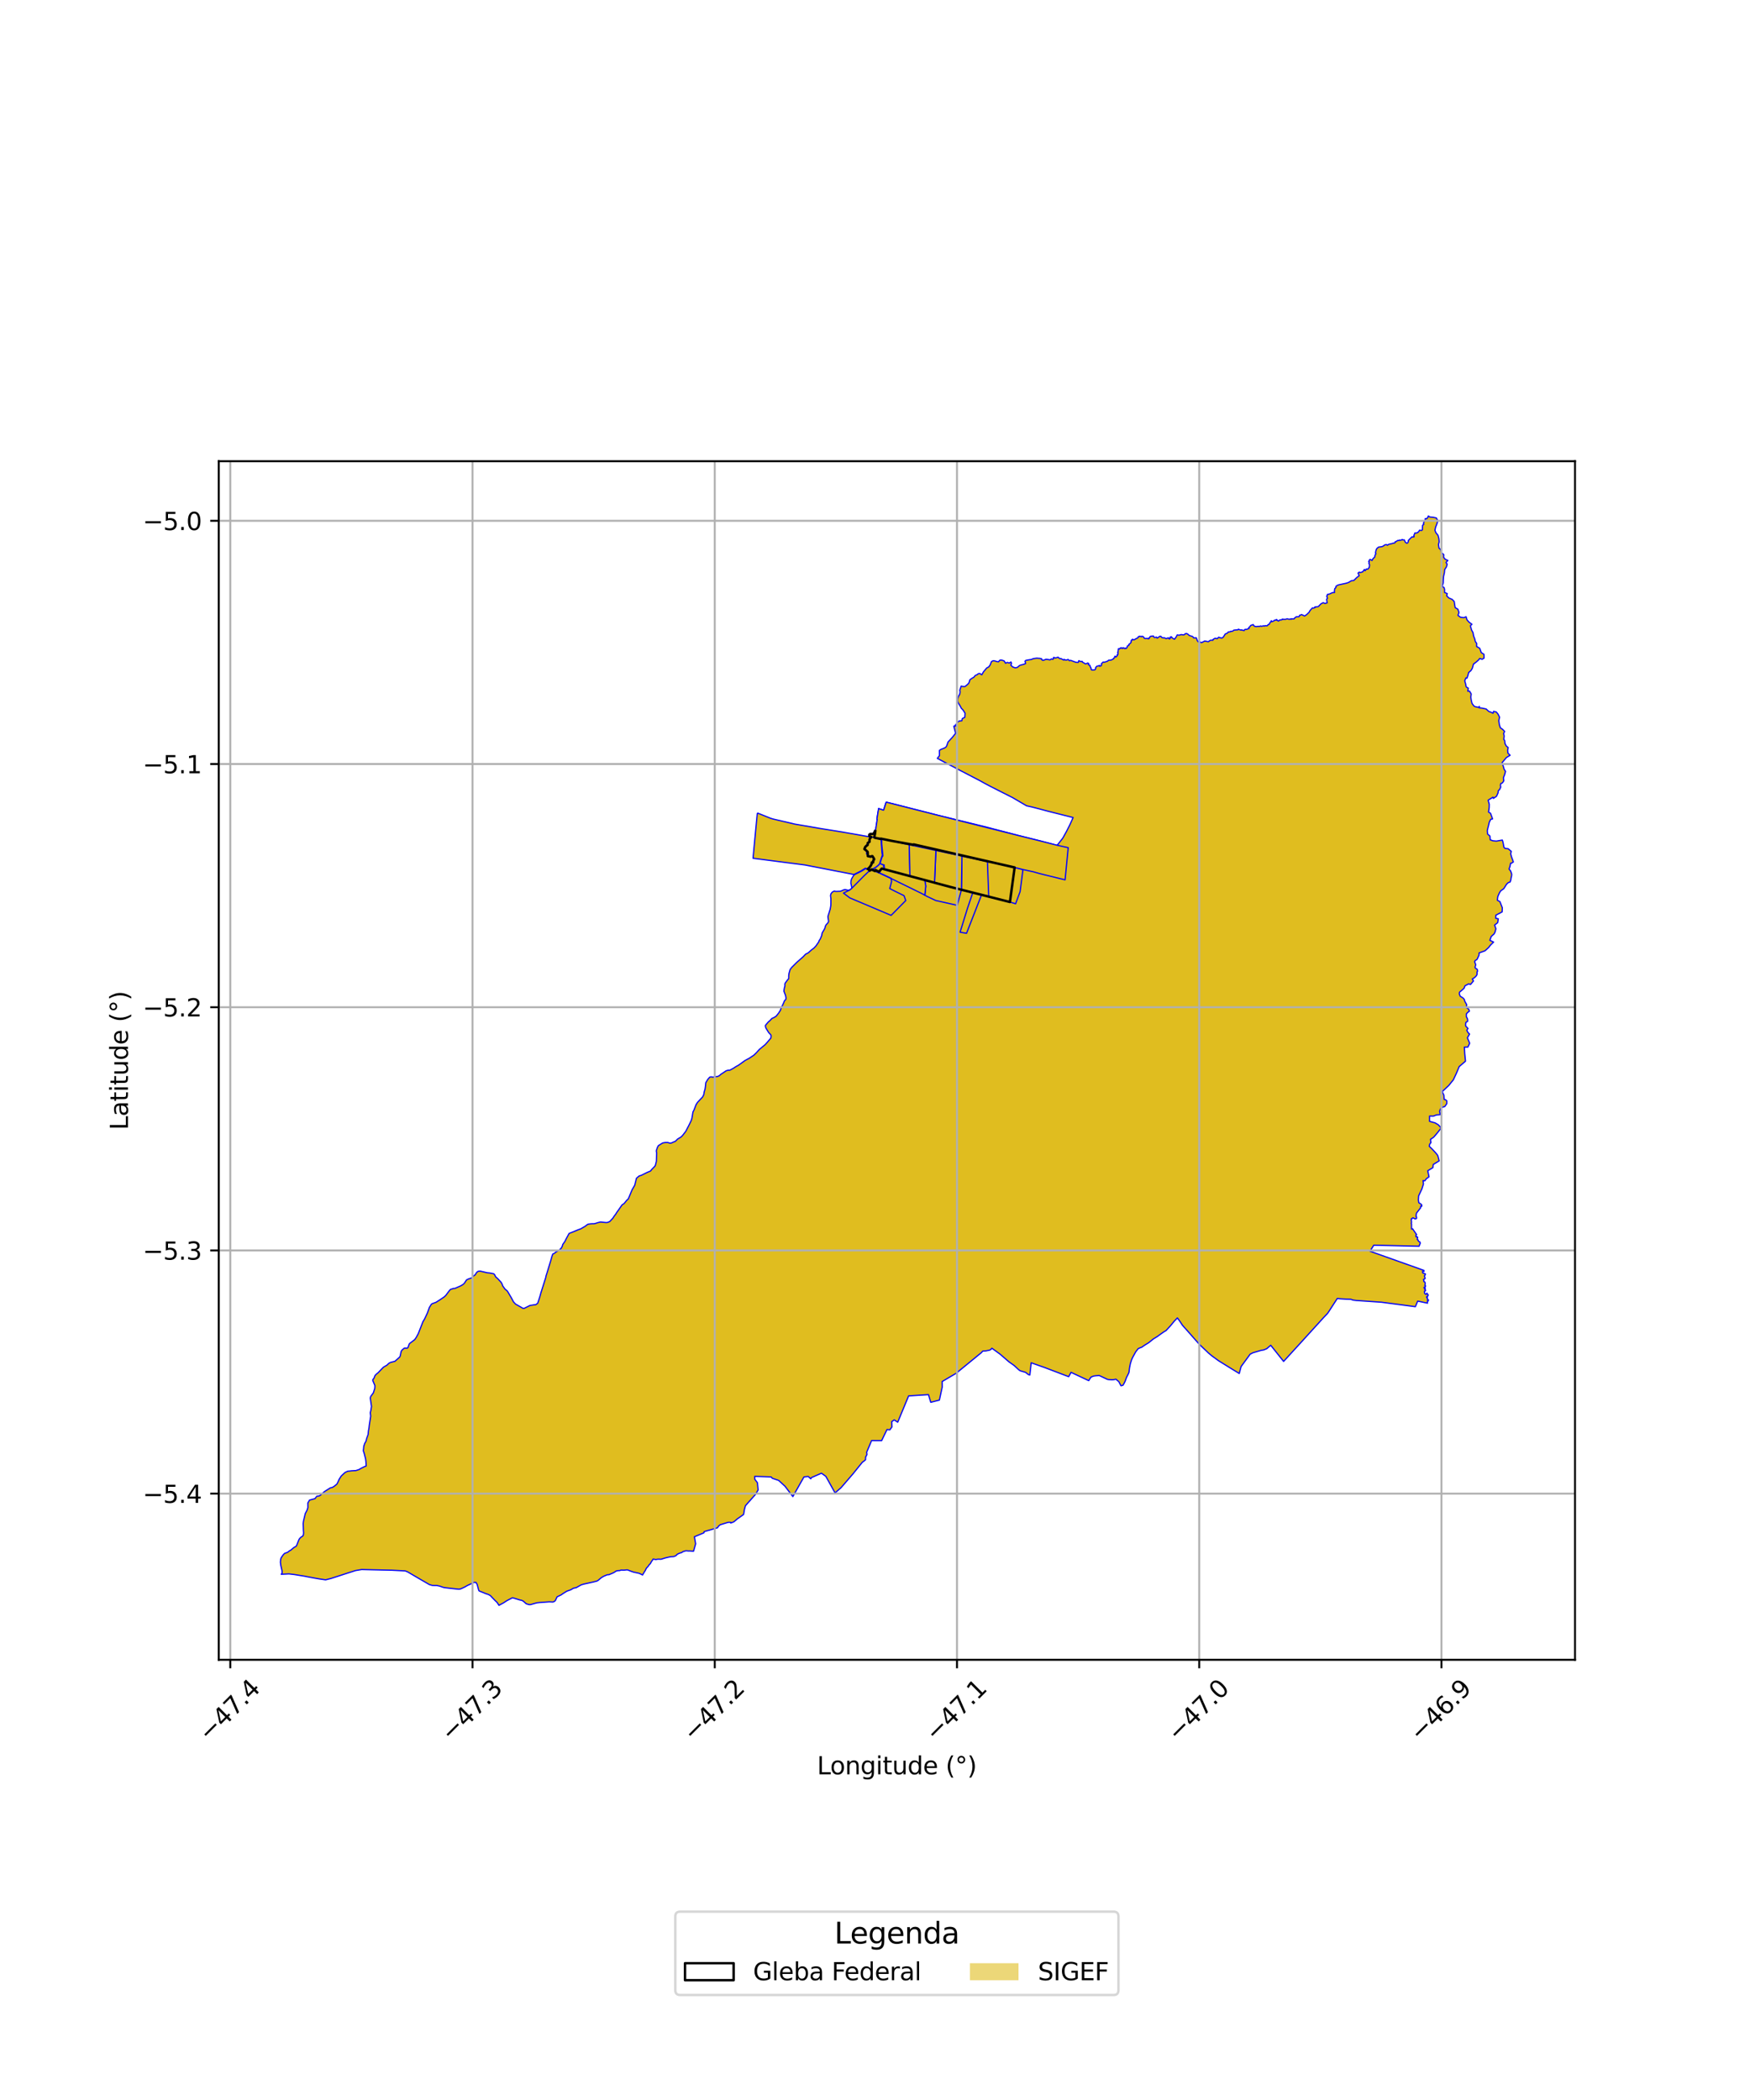 <?xml version="1.0" encoding="utf-8" standalone="no"?>
<!DOCTYPE svg PUBLIC "-//W3C//DTD SVG 1.1//EN"
  "http://www.w3.org/Graphics/SVG/1.1/DTD/svg11.dtd">
<svg xmlns:xlink="http://www.w3.org/1999/xlink" width="720pt" height="864pt" viewBox="0 0 720 864" xmlns="http://www.w3.org/2000/svg" version="1.1">
 <defs>
  <style type="text/css">*{stroke-linejoin: round; stroke-linecap: butt}</style>
 </defs>
 <g id="figure_1">
  <g id="patch_1">
   <path d="M 0 864 
L 720 864 
L 720 0 
L 0 0 
z
" style="fill: #ffffff"/>
  </g>
  <g id="axes_1">
   <g id="patch_2">
    <path d="M 90 682.883 
L 648 682.883 
L 648 189.757 
L 90 189.757 
z
" style="fill: #ffffff"/>
   </g>
   <g id="PatchCollection_1">
    <path d="M 406.24 353.995 
L 417.447 356.891 
L 415.505 371.111 
L 414.348 370.771 
L 410.681 369.69 
L 407.548 368.882 
L 406.777 368.702 
L 406.24 353.995 
" clip-path="url(#p68a9b18112)" style="fill: #e0bd1f; stroke: #0000ff; stroke-width: 0.5"/>
    <path d="M 360.191 341.494 
L 359.975 343.182 
L 359.727 344.266 
L 359.727 344.565 
L 360.025 344.712 
L 362.394 345.184 
L 362.422 345.041 
L 366.727 345.924 
L 367.076 345.995 
L 375.868 347.588 
L 375.9 347.411 
L 417.447 356.891 
L 415.511 371.116 
L 390.635 364.82 
L 363.249 357.478 
L 362.817 357.365 
L 362.656 357.466 
L 361.717 358.569 
L 361.605 358.708 
L 360.217 357.956 
L 360.029 358.398 
L 358.76 357.831 
L 358.64 357.722 
L 357.812 358.199 
L 357.352 357.668 
L 357.025 357.529 
L 357.611 357.026 
L 358.198 356.26 
L 358.613 355.47 
L 358.672 354.84 
L 359.21 354.838 
L 359.307 354.009 
L 359.654 353.564 
L 359.578 353.257 
L 358.936 352.246 
L 358.56 352.272 
L 358.2 352.471 
L 357.042 352.217 
L 356.995 350.57 
L 356.925 350.43 
L 356.181 349.733 
L 355.665 349.349 
L 356.001 348.422 
L 356.995 347.597 
L 356.995 346.864 
L 357.762 346.324 
L 357.75 345.354 
L 358.273 344.55 
L 358.507 344.383 
L 357.668 343.99 
L 357.663 343.398 
L 358.053 343.09 
L 358.878 343.124 
L 359.471 342.965 
L 360.191 341.494 
" clip-path="url(#p68a9b18112)" style="fill: #e0bd1f; stroke: #0000ff; stroke-width: 0.5"/>
    <path d="M 395.799 350.897 
L 406.24 353.995 
L 406.777 368.702 
L 403.881 368.068 
L 400.226 367.282 
L 397.95 366.789 
L 395.557 366.109 
L 395.799 350.897 
" clip-path="url(#p68a9b18112)" style="fill: #e0bd1f; stroke: #0000ff; stroke-width: 0.5"/>
    <path d="M 587.599 212.172 
L 588.176 212.687 
L 589.624 212.806 
L 590.937 213.088 
L 591.572 214.279 
L 591.153 215.601 
L 590.638 216.904 
L 590.378 218.208 
L 590.787 219.202 
L 591.646 220.241 
L 592.01 221.626 
L 592.111 222.936 
L 591.84 224.025 
L 592.039 225.484 
L 592.779 226.182 
L 592.95 227.334 
L 594.01 228.164 
L 593.957 229.308 
L 594.522 230.03 
L 595.697 230.59 
L 594.923 231.407 
L 595.417 232.128 
L 595.101 233.242 
L 594.378 234.356 
L 594.27 235.618 
L 593.924 237.194 
L 593.818 238.63 
L 593.775 239.895 
L 593.327 241.257 
L 594.101 241.714 
L 594.33 242.419 
L 594.333 243.745 
L 595.438 244.215 
L 595.2 245.134 
L 596.12 246.034 
L 597.434 246.59 
L 598.297 247.46 
L 598.511 248.857 
L 598.702 249.998 
L 599.811 250.64 
L 600.279 251.999 
L 599.851 253.198 
L 600.927 253.965 
L 602.269 254.123 
L 603.191 253.751 
L 603.41 254.514 
L 603.568 255.029 
L 604.407 255.977 
L 605.605 256.84 
L 604.949 257.47 
L 605.468 259.264 
L 606.019 260.221 
L 606.285 261.673 
L 606.731 262.82 
L 607.01 263.982 
L 607.546 264.691 
L 607.536 265.99 
L 608.801 266.717 
L 609.44 268.498 
L 610.546 269.202 
L 610.588 270.763 
L 609.788 271.263 
L 608.813 270.916 
L 608.345 271.503 
L 607.389 272.367 
L 606.23 273.23 
L 605.767 274.926 
L 605.195 275.891 
L 604.258 276.686 
L 603.931 277.923 
L 603.558 279.029 
L 603.11 278.901 
L 602.626 280.102 
L 602.979 281.319 
L 603.236 282.624 
L 604.104 283.132 
L 603.898 284.387 
L 604.597 284.34 
L 605.299 285.5 
L 605.138 286.824 
L 605.299 288.005 
L 605.628 289.393 
L 606.338 290.36 
L 606.509 290.522 
L 606.851 290.706 
L 608.285 291.036 
L 608.658 290.627 
L 608.639 291.257 
L 609.559 291.302 
L 611.434 291.691 
L 612.528 292.699 
L 613.289 292.965 
L 614.274 293.446 
L 614.513 292.66 
L 615.643 292.94 
L 616.348 293.83 
L 616.945 295.038 
L 616.649 296.507 
L 616.865 298.116 
L 617.278 299.43 
L 618.159 300.029 
L 619.063 300.933 
L 618.629 301.734 
L 618.847 302.799 
L 618.706 304.205 
L 619.067 304.683 
L 619.184 305.867 
L 619.744 306.961 
L 620.505 307.557 
L 620.274 308.707 
L 620.404 309.85 
L 621.298 310.738 
L 619.785 311.67 
L 618.204 313.545 
L 617.902 314.078 
L 618.405 314.96 
L 618.823 316.461 
L 619.423 317.371 
L 619.025 318.795 
L 618.564 319.928 
L 618.572 320.304 
L 618.709 321.245 
L 618.149 322.095 
L 617.45 322.411 
L 617.326 323.15 
L 617.44 323.849 
L 616.965 324.875 
L 616.464 325.276 
L 616.337 326.222 
L 615.713 327.612 
L 614.436 328.477 
L 614.256 327.972 
L 613.378 328.542 
L 612.501 329.068 
L 612.277 329.254 
L 612.725 330.861 
L 612.698 332.245 
L 612.586 333.15 
L 612.421 334.088 
L 613.239 334.601 
L 614.094 336.916 
L 613.321 337.103 
L 612.737 338.297 
L 612.385 339.82 
L 612.134 340.774 
L 611.906 341.802 
L 612.013 342.783 
L 612.058 343.179 
L 612.999 343.955 
L 613.038 344.544 
L 613.109 345.506 
L 614.204 345.921 
L 615.667 346.051 
L 617.628 345.702 
L 618.113 345.638 
L 618.391 346.59 
L 618.766 348.625 
L 619.249 349.072 
L 620.479 349.18 
L 621.76 350.251 
L 621.547 351.32 
L 621.886 352.562 
L 622.232 353.493 
L 622.636 354.637 
L 621.835 355.149 
L 621.498 355.169 
L 621.244 356.535 
L 620.87 357.54 
L 621.536 358.384 
L 621.956 359.62 
L 621.922 360.31 
L 621.687 361.289 
L 621.605 362.015 
L 621.307 362.886 
L 620.567 363.119 
L 619.855 363.79 
L 618.695 365.63 
L 617.429 366.533 
L 616.882 367.403 
L 616.242 368.849 
L 616.126 369.745 
L 616.084 370.41 
L 617.111 370.942 
L 618.102 373.486 
L 618.028 375.177 
L 615.428 376.544 
L 615.368 377.797 
L 616.435 378.023 
L 616.187 379.616 
L 614.916 380.605 
L 615.453 382.123 
L 615.062 383.592 
L 614.635 384.346 
L 614.256 384.64 
L 613.511 385.34 
L 612.976 386.871 
L 614.517 387.603 
L 613.164 388.919 
L 612.484 389.823 
L 610.974 391.19 
L 608.527 392.076 
L 608.481 393.022 
L 607.744 394.642 
L 607.546 394.851 
L 607.003 395.124 
L 606.687 395.655 
L 607.167 396.892 
L 606.931 397.741 
L 606.884 398.132 
L 607.259 398.483 
L 607.813 398.83 
L 607.899 399.654 
L 607.695 399.826 
L 607.701 400.867 
L 607.465 401.404 
L 606.675 402.219 
L 605.751 402.781 
L 606.226 403.611 
L 605.003 405.057 
L 604.285 404.772 
L 602.981 405.464 
L 602.68 405.679 
L 602.384 406.578 
L 601.205 407.634 
L 600.64 408.048 
L 600.404 408.532 
L 600.438 409.019 
L 600.779 409.873 
L 601.9 410.574 
L 602.427 411.147 
L 602.691 412.023 
L 603.423 413.306 
L 603.338 414.565 
L 603.825 414.856 
L 604.299 415.233 
L 604.534 416.042 
L 603.938 416.473 
L 603.296 417.138 
L 603.29 418.296 
L 603.639 418.873 
L 603.816 419.411 
L 603.834 420.227 
L 603.129 420.587 
L 602.981 421.341 
L 602.996 422.095 
L 603.97 423.145 
L 603.481 423.875 
L 603.942 424.757 
L 604.608 425.454 
L 603.724 426.99 
L 604.663 429.211 
L 603.944 430.792 
L 602.492 430.797 
L 602.631 433.459 
L 602.948 436.602 
L 600.361 438.824 
L 599.168 441.665 
L 597.954 444.259 
L 596.061 446.603 
L 593.349 449.143 
L 594.04 450.527 
L 594.168 452.313 
L 594.795 452.512 
L 595.25 452.898 
L 595.25 454.089 
L 594.442 455.253 
L 593.044 455.701 
L 592.573 456.423 
L 592.287 457.275 
L 592.615 458.598 
L 590.975 458.721 
L 589.761 459.214 
L 588.169 459.181 
L 588.167 461.35 
L 590.426 461.968 
L 591.774 462.785 
L 592.965 464.068 
L 591.531 465.901 
L 590.455 467.185 
L 589.814 467.904 
L 588.543 468.764 
L 588.724 470.122 
L 588.245 470.69 
L 588.041 471.616 
L 589.113 472.644 
L 590.637 474.262 
L 591.401 475.206 
L 591.628 475.698 
L 592.12 477.616 
L 589.691 479.09 
L 589.529 480.411 
L 587.406 481.687 
L 587.947 484.165 
L 586.821 484.995 
L 586.218 485.819 
L 585.502 485.704 
L 585.64 487.151 
L 585.006 489.172 
L 583.66 492.033 
L 583.561 493.679 
L 583.724 494.811 
L 584.872 495.584 
L 584.994 496.213 
L 584.773 496.34 
L 584.513 496.239 
L 584.501 496.912 
L 582.834 499.045 
L 582.684 499.63 
L 582.621 500.577 
L 582.793 500.64 
L 582.81 501.3 
L 582.249 501.522 
L 581.366 501.042 
L 580.638 501.467 
L 580.796 501.581 
L 580.615 501.978 
L 580.767 502.855 
L 580.601 503.339 
L 580.742 503.533 
L 580.74 505.68 
L 581.222 505.56 
L 581.328 505.787 
L 582.639 507.684 
L 582.842 507.948 
L 582.581 508.029 
L 582.535 508.785 
L 582.759 508.931 
L 582.937 508.78 
L 583.285 509.057 
L 583.064 509.932 
L 583.441 510.12 
L 583.432 510.404 
L 583.911 510.943 
L 584.116 510.896 
L 584.34 511.434 
L 583.834 512.753 
L 565.214 512.306 
L 563.658 514.785 
L 578.626 520.108 
L 578.94 520.208 
L 585.843 522.683 
L 585.894 523.09 
L 585.25 523.107 
L 585.393 523.751 
L 586.472 524.119 
L 586.392 524.581 
L 586.027 524.855 
L 586.358 525.999 
L 585.628 526.454 
L 585.772 526.646 
L 585.814 527.289 
L 586.234 527.449 
L 586.353 527.985 
L 586.339 528.451 
L 586.206 528.813 
L 586.527 529.021 
L 586.386 529.578 
L 586.134 529.481 
L 585.826 529.81 
L 586.445 530.196 
L 586.128 530.452 
L 586.544 530.827 
L 586.523 531.019 
L 586.059 531.253 
L 586.132 532.087 
L 586.516 532.488 
L 586.822 532.47 
L 587.065 532.036 
L 587.632 532.87 
L 587.385 533.156 
L 587.278 533.593 
L 586.946 533.481 
L 586.958 533.774 
L 587.247 534 
L 587.226 534.424 
L 587.75 534.905 
L 587.261 535.07 
L 587.553 535.304 
L 587.334 535.504 
L 587.265 536.02 
L 587.34 536.165 
L 586.337 535.952 
L 583.292 535.306 
L 582.32 537.609 
L 568.446 535.779 
L 568.264 535.764 
L 557.999 535.06 
L 556.656 534.895 
L 555.789 534.568 
L 553.697 534.494 
L 551.46 534.365 
L 550.207 534.217 
L 546.753 539.554 
L 546.191 540.377 
L 544.599 542.052 
L 538.857 548.366 
L 534.489 553.171 
L 528.116 560.128 
L 522.815 553.478 
L 521.184 554.887 
L 520.02 555.361 
L 519.945 555.397 
L 518.897 555.57 
L 515.48 556.574 
L 514.354 557.149 
L 510.665 562.18 
L 510.463 562.813 
L 509.867 565.092 
L 506.563 563.082 
L 501.355 559.849 
L 499.259 558.326 
L 498.492 557.758 
L 497.163 556.638 
L 493.712 553.351 
L 493.044 552.649 
L 488.479 547.468 
L 487.221 546.076 
L 486.459 545.201 
L 485.098 543.13 
L 484.748 542.708 
L 484.41 542.227 
L 483.092 543.603 
L 481.581 545.446 
L 479.723 547.462 
L 478.896 547.924 
L 477.613 548.826 
L 477.491 548.912 
L 476.13 549.898 
L 474.511 550.896 
L 472.615 552.423 
L 470.946 553.447 
L 469.777 554.264 
L 468.761 554.659 
L 468.275 554.88 
L 467.253 556.203 
L 465.984 558.517 
L 465.56 559.469 
L 465.06 561.04 
L 464.704 562.858 
L 464.533 564.368 
L 464.443 564.775 
L 463.877 565.96 
L 463.463 566.746 
L 462.896 568.325 
L 462.49 569.139 
L 462.041 569.934 
L 461.197 570.15 
L 460.329 568.479 
L 459.128 567.446 
L 458.257 567.623 
L 457.579 567.689 
L 456.276 567.62 
L 455.627 567.514 
L 452.236 565.921 
L 450.783 566.038 
L 449.918 566.162 
L 448.935 566.559 
L 448.555 567.026 
L 447.946 568.043 
L 440.651 564.622 
L 439.695 566.412 
L 432.068 563.508 
L 429.844 562.662 
L 424.266 560.696 
L 423.709 565.72 
L 423.097 565.532 
L 421.951 564.637 
L 419.744 563.979 
L 419.095 563.532 
L 417.266 561.827 
L 415.088 560.28 
L 411.436 557.125 
L 408.103 554.708 
L 407.66 555.183 
L 407.232 555.463 
L 405.621 555.804 
L 404.345 555.875 
L 403.724 556.553 
L 393.359 565.033 
L 387.638 568.395 
L 387.666 570.598 
L 386.5 576.033 
L 382.942 576.949 
L 381.992 573.791 
L 373.832 574.314 
L 369.347 585.14 
L 367.908 584.166 
L 366.875 584.904 
L 366.99 587.059 
L 366.1 588.284 
L 364.93 588.157 
L 362.732 592.715 
L 358.599 592.687 
L 356.567 597.529 
L 356.713 598.381 
L 356.127 599.522 
L 356.105 600.588 
L 355.323 601.252 
L 354.841 601.553 
L 350.969 606.351 
L 346.048 612.068 
L 343.572 614.238 
L 339.774 607.417 
L 337.963 606.121 
L 333.872 607.92 
L 333.792 608.04 
L 333.567 608.414 
L 332.516 607.459 
L 330.767 607.658 
L 326.204 615.732 
L 322.962 611.476 
L 320.358 609.08 
L 317.737 608.203 
L 317.299 607.656 
L 310.528 607.421 
L 310.557 608.632 
L 311.625 610.036 
L 311.918 613.02 
L 310.851 614.814 
L 306.703 619.487 
L 306.289 620.975 
L 305.929 623.104 
L 303.292 624.964 
L 301.946 626.109 
L 301.079 626.459 
L 300.95 626.517 
L 300.642 626.616 
L 300.619 626.323 
L 299.586 626.326 
L 296.967 627.138 
L 296.385 627.293 
L 295.659 627.853 
L 295.185 628.582 
L 289.706 630.151 
L 289.62 630.634 
L 285.699 632.276 
L 286.212 635.164 
L 285.346 638.206 
L 283.882 638.113 
L 283.264 638.12 
L 282.237 638.021 
L 281.097 638.351 
L 280.305 638.844 
L 279.792 638.946 
L 278.827 639.369 
L 278.519 639.586 
L 278.234 639.93 
L 277.783 640.197 
L 277.179 640.421 
L 276.02 640.48 
L 274.999 640.682 
L 273.625 641.009 
L 272.013 641.517 
L 270.856 641.492 
L 270.428 641.521 
L 269.818 641.645 
L 269.173 641.519 
L 268.707 641.441 
L 268.455 641.912 
L 268.209 642.223 
L 267.91 642.67 
L 267.742 643.023 
L 267.468 643.441 
L 267.058 643.828 
L 266.701 644.377 
L 266.526 644.611 
L 266.236 644.865 
L 265.874 645.319 
L 265.533 646.072 
L 264.919 647.044 
L 264.362 647.997 
L 263.066 647.35 
L 261.863 647.069 
L 260.63 646.805 
L 259.44 646.388 
L 258.258 645.926 
L 257.909 645.885 
L 256.925 645.999 
L 255.484 645.991 
L 254.954 646.182 
L 254.265 646.205 
L 253.572 646.33 
L 253 646.729 
L 252.252 647.157 
L 250.488 647.895 
L 250.178 647.865 
L 249.665 647.973 
L 248.361 648.525 
L 247.369 649.129 
L 246.143 650.17 
L 245.599 650.5 
L 243.959 650.917 
L 241.592 651.435 
L 240.258 651.723 
L 239.132 652.05 
L 237.057 653.219 
L 236.449 653.323 
L 236.012 653.415 
L 235.554 653.657 
L 234.839 654.089 
L 233.201 654.664 
L 231.71 655.595 
L 230.841 656.201 
L 229.214 656.973 
L 228.459 658.555 
L 227.945 658.961 
L 227.433 659.116 
L 226.826 659.09 
L 226.047 659.041 
L 221.935 659.338 
L 220.857 659.46 
L 218.217 660.201 
L 217.684 660.193 
L 216.504 659.846 
L 215.232 658.708 
L 214.637 658.434 
L 213.824 658.261 
L 211.849 657.66 
L 210.853 657.363 
L 208.606 658.527 
L 207.09 659.511 
L 205.284 660.468 
L 204.509 659.276 
L 203.718 658.532 
L 202.643 657.428 
L 201.79 656.509 
L 201.002 656.052 
L 199.74 655.624 
L 198.626 655.153 
L 197.265 654.631 
L 197.031 654.45 
L 196.897 654.086 
L 196.326 651.884 
L 195.79 651.023 
L 194.763 651.076 
L 194.043 651.521 
L 192.319 652.303 
L 191.299 652.904 
L 189.666 653.66 
L 189.039 653.835 
L 188.626 653.841 
L 185.715 653.522 
L 182.851 653.199 
L 182.246 653.05 
L 180.935 652.588 
L 179.737 652.329 
L 178.524 652.314 
L 177.751 652.263 
L 176.627 651.922 
L 172.78 649.692 
L 169.184 647.586 
L 167.72 646.728 
L 166.73 646.321 
L 161.185 646.033 
L 151.219 645.811 
L 148.804 645.751 
L 146.248 646.183 
L 143.187 647.158 
L 140.883 647.91 
L 138.417 648.709 
L 136.161 649.438 
L 133.963 649.989 
L 131.324 649.609 
L 129.25 649.244 
L 126.037 648.641 
L 125.474 648.516 
L 121.143 647.821 
L 118.866 647.549 
L 115.704 647.711 
L 116.081 647.11 
L 116.027 646.293 
L 115.529 643.996 
L 115.364 642.712 
L 115.484 641.544 
L 115.704 640.874 
L 116.448 639.783 
L 117.051 639.13 
L 118.366 638.639 
L 119.139 638.011 
L 119.57 637.831 
L 120.895 636.706 
L 121.858 636.147 
L 122.125 635.66 
L 122.961 633.482 
L 123.314 632.951 
L 123.786 632.481 
L 124.592 631.942 
L 124.805 631.476 
L 124.894 630.677 
L 124.814 629.551 
L 124.736 626.801 
L 124.842 625.885 
L 125.603 622.72 
L 126.309 621.364 
L 126.659 620.264 
L 126.64 618.395 
L 127.346 617.176 
L 129.561 616.594 
L 130.382 615.559 
L 130.967 615.549 
L 131.156 615.512 
L 131.766 615.222 
L 133.469 613.689 
L 135.929 612.136 
L 136.686 611.989 
L 137.467 611.52 
L 138.617 610.579 
L 139.081 609.666 
L 139.517 608.65 
L 140.396 607.266 
L 141.95 605.817 
L 143.062 605.295 
L 143.889 605.224 
L 144.463 605.146 
L 145.963 605.043 
L 146.391 605.04 
L 147.716 604.611 
L 148.533 604.115 
L 149.933 603.42 
L 150.646 603.142 
L 150.539 601.325 
L 150.404 600.217 
L 149.84 597.961 
L 149.479 596.885 
L 149.571 596.168 
L 149.677 594.968 
L 149.887 594.42 
L 150.027 593.914 
L 150.596 592.92 
L 150.858 591.794 
L 151.454 590.189 
L 151.593 588.646 
L 151.803 587.551 
L 151.947 586.248 
L 152.502 582.627 
L 152.339 581.236 
L 152.593 580.203 
L 152.834 578.627 
L 152.581 576.95 
L 152.338 575.213 
L 152.521 574.532 
L 153.606 573.061 
L 154.19 571.218 
L 154.24 570.061 
L 153.373 567.993 
L 153.387 567.596 
L 153.821 567.119 
L 154.299 565.923 
L 154.752 565.427 
L 155.576 564.77 
L 157.74 562.51 
L 159.189 561.665 
L 159.988 560.9 
L 160.708 560.522 
L 162.494 560.059 
L 164.445 558.318 
L 164.644 557.914 
L 165.011 556.141 
L 165.305 555.555 
L 166.224 554.737 
L 166.535 554.646 
L 167.502 554.685 
L 167.83 554.426 
L 168.36 552.974 
L 168.587 552.705 
L 170.647 551.132 
L 171.248 550.248 
L 172.098 548.67 
L 174.012 543.78 
L 174.7 542.631 
L 175.836 540.219 
L 176.639 537.953 
L 177.498 536.574 
L 177.907 536.334 
L 179.398 535.796 
L 181.159 534.669 
L 182.788 533.562 
L 183.462 532.894 
L 184.978 530.868 
L 185.426 530.447 
L 186.159 530.266 
L 186.502 530.104 
L 187.165 530.083 
L 189.548 529.033 
L 190.409 528.53 
L 190.98 528.054 
L 191.954 526.581 
L 192.754 526.188 
L 194.133 525.729 
L 194.909 524.895 
L 195.459 524.549 
L 196.069 523.562 
L 196.542 523.155 
L 196.982 523.01 
L 197.611 522.989 
L 200.457 523.646 
L 201.46 523.736 
L 203.117 524.046 
L 203.47 524.386 
L 203.92 525.31 
L 204.765 526.053 
L 206.208 527.619 
L 206.619 528.388 
L 206.834 529.048 
L 207.769 530.369 
L 208.611 531.047 
L 208.903 531.446 
L 210.322 533.837 
L 211.252 535.603 
L 212.105 536.529 
L 214.658 537.982 
L 215.191 538.318 
L 215.703 538.267 
L 218 537.125 
L 219.91 536.812 
L 220.422 536.785 
L 221.231 536.181 
L 222.103 533.514 
L 222.612 531.684 
L 223.639 528.452 
L 224.52 525.657 
L 224.654 524.929 
L 225.056 523.711 
L 226.516 518.911 
L 227.111 516.795 
L 227.447 515.916 
L 228.135 515.625 
L 228.592 515.208 
L 230.113 514.307 
L 230.863 513.576 
L 231.311 512.805 
L 231.542 511.994 
L 232.431 510.744 
L 232.953 509.66 
L 234.135 507.477 
L 237.828 505.979 
L 238.904 505.595 
L 240.063 504.91 
L 240.646 504.589 
L 241.748 503.758 
L 242.175 503.625 
L 243.231 503.496 
L 244.44 503.48 
L 245.294 503.254 
L 245.777 503.074 
L 247.062 502.766 
L 249.346 502.993 
L 249.992 502.944 
L 250.878 502.565 
L 252.142 501.204 
L 252.664 500.377 
L 253.395 499.438 
L 253.736 498.846 
L 254.635 497.587 
L 255.923 495.734 
L 256.766 495.173 
L 257.851 493.838 
L 258.498 493.268 
L 260.028 489.579 
L 261.147 487.609 
L 261.858 484.756 
L 262.981 483.811 
L 263.726 483.611 
L 266.226 482.382 
L 267.627 481.798 
L 268.176 481.111 
L 269.458 479.787 
L 269.683 479.265 
L 270.048 477.78 
L 270.159 474.378 
L 270.006 473.494 
L 270.444 472.152 
L 270.858 471.361 
L 272.381 470.396 
L 272.795 470.203 
L 273.723 470.047 
L 274.825 470.063 
L 275.581 470.326 
L 276.163 470.282 
L 277.18 469.822 
L 277.848 469.569 
L 278.809 468.616 
L 280.163 467.815 
L 280.799 467.198 
L 282.146 465.458 
L 283.623 462.601 
L 284.349 461.077 
L 284.63 460.269 
L 284.771 459.515 
L 285.09 457.526 
L 285.586 456.566 
L 286.358 454.53 
L 286.981 453.534 
L 289.037 451.357 
L 289.546 450.402 
L 289.71 449.323 
L 289.956 448.474 
L 290.073 448.067 
L 290.23 446.965 
L 290.378 445.455 
L 291.194 444.098 
L 291.973 443.203 
L 292.269 443.083 
L 292.743 443.063 
L 293.286 443.165 
L 295.382 442.844 
L 295.963 442.547 
L 296.597 441.985 
L 298.19 440.939 
L 298.652 440.609 
L 299.376 440.351 
L 300.3 440.296 
L 301.838 439.453 
L 302.73 438.862 
L 303.833 438.252 
L 306.626 436.254 
L 308.326 435.354 
L 310.177 434.112 
L 311.161 433.154 
L 312.452 431.737 
L 314.815 429.78 
L 315.737 428.757 
L 317.169 427.063 
L 317.259 426.168 
L 317.122 425.742 
L 316.234 424.804 
L 315.091 422.925 
L 314.866 422.09 
L 314.966 421.805 
L 316.169 420.381 
L 316.572 420.093 
L 317.659 418.969 
L 318.302 418.708 
L 319.09 418.241 
L 319.388 418.016 
L 320.356 416.793 
L 321.067 415.696 
L 321.35 414.81 
L 322.293 412.877 
L 322.761 411.734 
L 323.321 411.166 
L 323.367 410.52 
L 323.191 409.577 
L 322.537 407.837 
L 322.588 407.201 
L 322.753 406.276 
L 322.921 405.758 
L 322.922 405.206 
L 322.925 404.782 
L 323.119 404.363 
L 323.308 404.135 
L 323.889 403.324 
L 324.482 402.647 
L 324.496 401.384 
L 324.598 400.531 
L 325.064 398.905 
L 325.748 398.008 
L 327.83 395.93 
L 330.455 393.626 
L 331.438 392.577 
L 332.553 392.008 
L 333.868 390.81 
L 334.872 390.076 
L 335.708 389.174 
L 336.724 387.704 
L 336.879 387.415 
L 337.056 386.921 
L 337.442 386.407 
L 338.048 384.972 
L 338.272 383.826 
L 339.325 382.026 
L 339.681 380.818 
L 340.016 380.334 
L 340.554 379.788 
L 340.905 379.103 
L 340.695 377.754 
L 340.613 377.171 
L 340.841 376.315 
L 341.047 375.703 
L 341.561 374.064 
L 341.828 372.557 
L 341.856 371.349 
L 341.849 369.701 
L 341.694 368.469 
L 341.862 367.777 
L 342.217 367.265 
L 342.631 366.889 
L 343.24 366.618 
L 343.867 366.753 
L 345.782 366.684 
L 347.33 366.042 
L 347.892 366.03 
L 348.768 366.25 
L 349.503 366.236 
L 350.261 365.668 
L 350.425 365.49 
L 350.463 365.387 
L 350.214 363.889 
L 350.067 363.487 
L 350.133 362.377 
L 350.392 361.535 
L 351.11 360.328 
L 351.525 359.866 
L 354.566 358.351 
L 356.109 357.378 
L 356.838 357.655 
L 357.019 357.68 
L 357.277 357.784 
L 357.778 358.422 
L 358.76 357.831 
L 360.029 358.398 
L 360.217 357.956 
L 361.605 358.708 
L 361.717 358.569 
L 362.656 357.466 
L 362.817 357.365 
L 363.249 357.478 
L 390.635 364.82 
L 415.511 371.116 
L 417.447 356.891 
L 375.9 347.411 
L 367.112 345.818 
L 366.727 345.924 
L 362.422 345.041 
L 360.072 344.583 
L 359.905 344.469 
L 359.869 344.249 
L 360.107 343.213 
L 360.323 341.459 
L 360.333 341.364 
L 360.466 340.126 
L 360.703 338.614 
L 360.913 337.083 
L 360.775 337.025 
L 361.486 332.674 
L 363.514 333.335 
L 363.598 333.172 
L 364.594 330.028 
L 365.565 330.267 
L 366.135 330.405 
L 368.11 330.898 
L 385.846 335.42 
L 385.973 335.454 
L 405.52 340.206 
L 418.943 343.742 
L 428.243 346.054 
L 434.837 347.844 
L 434.94 347.767 
L 437.158 344.969 
L 437.595 344.233 
L 438.806 342.029 
L 438.865 341.909 
L 440.178 339.321 
L 441.502 336.364 
L 430.881 333.685 
L 427.434 332.758 
L 424.482 331.997 
L 422.367 331.538 
L 416.572 328.14 
L 413.063 326.37 
L 407.688 323.643 
L 405.442 322.461 
L 402.842 321.03 
L 394.677 316.792 
L 385.643 312.031 
L 386.528 310.855 
L 386.51 308.778 
L 386.593 308.655 
L 387.124 308.327 
L 388.696 307.698 
L 389.185 307.361 
L 389.494 306.871 
L 390.054 305.276 
L 391.752 303.447 
L 393.147 301.706 
L 393.129 301.573 
L 392.411 298.766 
L 393.275 298.707 
L 392.936 298.45 
L 393.659 297.697 
L 394.045 297.002 
L 394.816 296.601 
L 395.722 296.551 
L 395.911 295.646 
L 396.954 295.123 
L 396.998 294.297 
L 397.056 293.465 
L 396.511 292.556 
L 396.036 291.904 
L 395.575 291.481 
L 394.895 290.218 
L 394.249 289.2 
L 393.936 288.361 
L 393.978 287.887 
L 394.101 287.178 
L 394.452 286.264 
L 394.839 285.692 
L 395.019 284.735 
L 394.894 283.953 
L 395.461 282.285 
L 396.134 282.429 
L 397.014 282.454 
L 398.017 281.653 
L 398.594 281.058 
L 398.839 280.412 
L 399.024 279.691 
L 400.054 278.957 
L 400.636 278.656 
L 401.253 277.906 
L 402.061 277.561 
L 402.455 277.191 
L 403.116 277.085 
L 403.93 277.628 
L 404.617 276.424 
L 405.269 275.658 
L 405.952 274.84 
L 406.8 274.38 
L 407.388 273.562 
L 407.898 272.212 
L 408.587 271.847 
L 409.315 271.919 
L 409.977 272.143 
L 410.765 272.306 
L 411.431 271.581 
L 412.144 271.575 
L 413.145 271.915 
L 413.718 272.877 
L 414.425 272.534 
L 415.215 272.798 
L 415.966 272.356 
L 416.157 272.934 
L 415.895 273.662 
L 416.639 274.387 
L 417.686 274.767 
L 418.562 274.589 
L 419.479 273.796 
L 420.306 273.518 
L 421.152 273.326 
L 421.963 272.993 
L 421.709 272.041 
L 422.042 271.697 
L 423.645 271.403 
L 424.33 271.334 
L 424.976 271.033 
L 425.632 270.907 
L 426.567 270.783 
L 427.31 270.85 
L 427.784 270.871 
L 428.531 271.029 
L 428.681 271.503 
L 429.182 271.698 
L 430.362 271.24 
L 431.183 271.33 
L 431.972 271.482 
L 432.658 271.07 
L 433.199 271.279 
L 433.43 270.946 
L 433.417 270.538 
L 433.71 270.485 
L 434.109 270.731 
L 434.848 270.544 
L 435.331 270.381 
L 435.901 270.921 
L 436.555 270.977 
L 437.632 271.56 
L 437.861 271.262 
L 438.155 271.512 
L 438.901 271.538 
L 439.436 271.303 
L 439.999 271.831 
L 440.445 271.666 
L 441.354 272.004 
L 442.108 272.284 
L 442.652 272.485 
L 443.623 272.553 
L 443.865 271.8 
L 444.52 272.156 
L 445.233 272.104 
L 445.351 272.461 
L 445.651 272.566 
L 446.612 273.165 
L 446.696 273.115 
L 447.09 273.017 
L 447.463 272.778 
L 447.943 272.966 
L 447.751 273.446 
L 448.482 273.773 
L 448.483 274.193 
L 448.806 274.673 
L 449.003 275.491 
L 449.229 275.668 
L 449.948 275.651 
L 450.509 275.547 
L 450.805 275.085 
L 450.776 274.646 
L 451.288 274.08 
L 451.97 273.965 
L 452.375 273.748 
L 452.361 274.088 
L 452.851 274.002 
L 453.137 273.811 
L 453.227 273.338 
L 453.094 273.162 
L 453.71 272.521 
L 453.822 272.41 
L 454.297 272.463 
L 454.891 272.29 
L 455.678 272.027 
L 456.119 271.627 
L 456.798 271.606 
L 457.299 271.499 
L 457.825 271.201 
L 458.193 271.046 
L 458.158 270.829 
L 458.659 270.473 
L 458.633 270.03 
L 458.866 269.989 
L 458.938 270.189 
L 459.179 270.292 
L 459.735 269.658 
L 459.603 269.471 
L 459.815 269.231 
L 460.008 269.204 
L 459.94 268.652 
L 459.794 268.421 
L 460.046 268.26 
L 459.986 267.851 
L 460.094 267.574 
L 460.069 267.189 
L 460.181 266.868 
L 460.577 267.018 
L 460.626 266.8 
L 460.856 266.81 
L 461.087 266.517 
L 461.205 266.64 
L 461.443 266.513 
L 461.739 266.808 
L 461.897 266.546 
L 462.068 266.692 
L 462.308 266.505 
L 462.782 266.871 
L 463.081 266.659 
L 463.312 266.812 
L 463.763 266.291 
L 463.799 265.809 
L 464.484 265.477 
L 464.403 265.161 
L 464.885 264.798 
L 465.366 264.296 
L 465.316 263.733 
L 465.66 263.446 
L 465.517 263.304 
L 465.841 263.248 
L 465.988 262.983 
L 466.324 263.23 
L 466.61 263.226 
L 467.357 262.787 
L 467.966 262.513 
L 468.355 262.097 
L 468.345 261.915 
L 468.704 261.95 
L 468.879 261.753 
L 469.665 261.973 
L 469.64 261.812 
L 469.849 261.891 
L 470.078 261.792 
L 470.622 262.165 
L 470.709 262.535 
L 471.257 262.728 
L 471.706 262.667 
L 472.271 262.712 
L 472.343 262.836 
L 472.684 262.78 
L 472.616 262.504 
L 472.964 262.462 
L 473.153 261.929 
L 473.597 261.74 
L 474.053 261.732 
L 474.507 261.656 
L 474.848 262.23 
L 475.095 262.289 
L 475.833 262.133 
L 476.065 262.546 
L 476.303 262.414 
L 476.622 262.186 
L 477.177 261.799 
L 477.687 261.826 
L 477.888 262.218 
L 478.716 262.478 
L 479.033 262.389 
L 479.456 262.572 
L 479.776 262.778 
L 480.399 262.487 
L 480.95 262.46 
L 480.822 262.721 
L 481.263 262.9 
L 481.241 262.593 
L 481.643 262.426 
L 481.543 262.05 
L 481.953 261.991 
L 482.304 262.47 
L 483.199 263.007 
L 483.844 262.162 
L 484.331 261.229 
L 485.099 261.346 
L 485.952 261.083 
L 487.01 261.209 
L 487.49 260.966 
L 487.527 260.773 
L 487.724 260.73 
L 488.274 260.659 
L 488.792 260.985 
L 489.279 261.437 
L 490.714 261.9 
L 491.129 262.472 
L 492.191 262.427 
L 492.57 263.498 
L 492.964 264.079 
L 493.969 264.235 
L 494.394 264.389 
L 495.67 263.734 
L 497.135 264.024 
L 497.703 263.602 
L 498.192 263.357 
L 498.965 263.43 
L 499.086 263.293 
L 499.04 263.134 
L 499.63 262.727 
L 500.085 262.594 
L 500.779 262.774 
L 501.427 262.148 
L 501.822 262.346 
L 502.692 262.536 
L 503.278 262.143 
L 503.859 261.232 
L 504.112 260.832 
L 504.9 260.541 
L 505.349 260 
L 506.27 259.908 
L 506.328 259.724 
L 506.956 259.72 
L 507.3 259.595 
L 507.569 259.276 
L 508.836 259.132 
L 509.028 259.155 
L 509.253 259.133 
L 509.529 258.868 
L 509.589 258.955 
L 510.606 259.239 
L 510.88 259.147 
L 511.173 259.289 
L 511.899 259.429 
L 512.022 259.099 
L 512.336 258.924 
L 512.781 258.988 
L 513.936 258.527 
L 513.761 258.245 
L 514.444 257.589 
L 514.507 257.362 
L 515.597 256.956 
L 516.041 257.609 
L 516.762 257.803 
L 517.705 257.679 
L 518.116 257.726 
L 518.689 257.539 
L 518.959 257.687 
L 519.88 257.474 
L 520.168 257.601 
L 520.452 257.425 
L 521.359 257.468 
L 521.802 256.916 
L 521.932 256.978 
L 522.311 256.704 
L 522.471 256.183 
L 522.834 255.836 
L 523.067 255.391 
L 523.22 255.796 
L 524.123 255.461 
L 524.313 255.184 
L 525.169 255.093 
L 525.09 254.89 
L 525.325 254.935 
L 525.397 255.243 
L 525.673 255.263 
L 525.964 255.53 
L 526.632 255.027 
L 527.184 255.076 
L 527.647 254.675 
L 527.763 254.867 
L 528.125 254.761 
L 528.71 254.825 
L 529.579 254.603 
L 529.997 254.697 
L 530.656 254.798 
L 530.982 254.6 
L 531.305 254.79 
L 531.451 254.59 
L 532.262 254.672 
L 532.606 254.427 
L 532.653 254.184 
L 533.129 253.989 
L 533.231 253.777 
L 534.368 253.752 
L 534.717 253.302 
L 534.724 253.092 
L 534.911 253.119 
L 535.503 252.845 
L 536.751 253.428 
L 537.504 252.928 
L 538.593 251.908 
L 539 251.161 
L 539.986 250.096 
L 540.383 250.204 
L 541.039 249.965 
L 540.938 249.72 
L 541.386 249.7 
L 542.401 249.553 
L 543.486 248.427 
L 544.402 247.959 
L 545.128 248.275 
L 546.01 248.047 
L 545.8 246.562 
L 546.166 246.123 
L 545.828 245.259 
L 546.038 245.073 
L 546.11 244.574 
L 546.974 244.394 
L 547.695 244.054 
L 548.323 243.781 
L 549.067 243.77 
L 549.023 243.071 
L 549.154 242.206 
L 549.661 241.7 
L 549.599 241.289 
L 550.038 240.929 
L 550.696 240.636 
L 552.031 240.347 
L 553.886 239.955 
L 554.833 239.637 
L 556 238.919 
L 556.986 238.823 
L 558.223 237.595 
L 559.209 236.861 
L 558.736 235.776 
L 559.245 235.377 
L 559.707 235.553 
L 560.628 235.273 
L 561.361 234.298 
L 561.671 234.816 
L 562.153 234.104 
L 562.745 234.174 
L 563.349 233.44 
L 563.473 232.381 
L 563.171 231.741 
L 563.346 231.237 
L 563.109 231.076 
L 563.526 230.215 
L 563.94 230.219 
L 564.472 230.604 
L 564.955 229.76 
L 565.597 229.206 
L 565.735 228.431 
L 566.098 227.79 
L 565.919 227.481 
L 566.099 226.558 
L 566.39 225.769 
L 567.147 225.095 
L 568.343 224.931 
L 568.764 224.831 
L 569.42 224.466 
L 569.588 224.229 
L 570.427 224.059 
L 570.813 224.337 
L 571.337 223.949 
L 572.47 223.696 
L 573.434 223.416 
L 573.856 223.379 
L 574.033 222.893 
L 574.222 222.911 
L 575.057 222.362 
L 575.596 222.403 
L 575.791 222.168 
L 576.286 222.303 
L 576.919 221.95 
L 577.111 222.154 
L 577.798 222.126 
L 578.159 223.033 
L 578.746 223.485 
L 579.206 223.321 
L 579.432 222.788 
L 579.392 222.429 
L 579.966 221.798 
L 580.937 220.865 
L 581.315 220.967 
L 581.823 220.818 
L 581.677 220.383 
L 582.131 219.268 
L 582.717 219.344 
L 583.1 219.115 
L 583.277 219.128 
L 583.782 218.605 
L 584.028 218.122 
L 584.879 218.244 
L 585.226 217.956 
L 585.285 216.137 
L 585.773 215.719 
L 585.61 215.287 
L 585.801 214.969 
L 585.839 214.756 
L 586.383 213.863 
L 586.384 213.36 
L 587.019 213.399 
L 587.58 212.59 
L 587.599 212.172 
" clip-path="url(#p68a9b18112)" style="fill: #e0bd1f; stroke: #0000ff; stroke-width: 0.5"/>
    <path d="M 400.226 367.282 
L 403.881 368.068 
L 402.121 372.54 
L 402.095 372.623 
L 397.66 383.988 
L 395.007 383.526 
L 397.936 374.067 
L 397.968 373.944 
L 400.226 367.282 
" clip-path="url(#p68a9b18112)" style="fill: #e0bd1f; stroke: #0000ff; stroke-width: 0.5"/>
    <path d="M 358.76 357.831 
L 360.029 358.398 
L 366.579 361.425 
L 366.832 362.618 
L 366.51 363.888 
L 366.061 365.575 
L 367.072 366.098 
L 368.838 366.979 
L 371.943 368.506 
L 372.654 370.512 
L 366.628 376.609 
L 349.637 369.416 
L 347.015 367.446 
L 349.503 366.236 
L 350.261 365.668 
L 350.521 365.382 
L 355.533 360.306 
L 357.587 358.372 
L 357.693 358.47 
L 357.778 358.422 
L 358.76 357.831 
" clip-path="url(#p68a9b18112)" style="fill: #e0bd1f; stroke: #0000ff; stroke-width: 0.5"/>
    <path d="M 380.462 362.076 
L 395.557 366.109 
L 393.833 372.473 
L 384.994 370.499 
L 381.513 368.855 
L 380.499 368.308 
L 380.887 364.54 
L 380.772 363.852 
L 380.674 363.28 
L 380.533 362.495 
L 380.462 362.076 
" clip-path="url(#p68a9b18112)" style="fill: #e0bd1f; stroke: #0000ff; stroke-width: 0.5"/>
    <path d="M 362.817 357.365 
L 363.249 357.478 
L 380.462 362.076 
L 380.533 362.495 
L 380.674 363.28 
L 380.772 363.852 
L 380.887 364.54 
L 380.499 368.308 
L 379.026 367.514 
L 376.637 366.347 
L 366.747 361.497 
L 366.712 361.391 
L 362.01 359.194 
L 361.918 359.06 
L 361.938 358.845 
L 362.817 357.365 
" clip-path="url(#p68a9b18112)" style="fill: #e0bd1f; stroke: #0000ff; stroke-width: 0.5"/>
    <path d="M 417.447 356.891 
L 420.882 357.75 
L 419.892 365.313 
L 419.88 365.393 
L 419.694 366.859 
L 417.84 371.84 
L 415.505 371.111 
L 416.679 363.181 
L 416.701 363.096 
L 417.447 356.891 
" clip-path="url(#p68a9b18112)" style="fill: #e0bd1f; stroke: #0000ff; stroke-width: 0.5"/>
    <path d="M 385.081 349.272 
L 395.799 350.897 
L 395.557 366.109 
L 384.494 363.146 
L 385.081 349.272 
" clip-path="url(#p68a9b18112)" style="fill: #e0bd1f; stroke: #0000ff; stroke-width: 0.5"/>
    <path d="M 360.244 357.933 
L 361.608 358.667 
L 361.54 359.083 
L 360.029 358.398 
L 360.244 357.933 
" clip-path="url(#p68a9b18112)" style="fill: #e0bd1f; stroke: #0000ff; stroke-width: 0.5"/>
    <path d="M 361.995 355.09 
L 362.123 355.094 
L 362.406 355.428 
L 363.841 355.94 
L 363.504 356.382 
L 363.946 356.709 
L 363.249 357.478 
L 362.817 357.365 
L 362.656 357.466 
L 361.717 358.569 
L 361.608 358.667 
L 360.244 357.933 
L 360.029 358.398 
L 358.76 357.831 
L 360.551 356.674 
L 361.372 355.981 
L 361.903 355.407 
L 361.995 355.09 
" clip-path="url(#p68a9b18112)" style="fill: #e0bd1f; stroke: #0000ff; stroke-width: 0.5"/>
    <path d="M 357.902 344.293 
L 358.507 344.383 
L 359.727 344.565 
L 362.48 345.236 
L 362.886 350.91 
L 363.035 351.786 
L 362.401 353.725 
L 361.909 355.349 
L 361.356 355.973 
L 360.269 356.846 
L 359.353 357.352 
L 357.762 358.151 
L 357.381 357.67 
L 356.985 357.531 
L 357.478 356.984 
L 357.653 356.936 
L 358.029 356.322 
L 358.155 356.277 
L 358.223 356.048 
L 358.534 355.577 
L 358.633 355.284 
L 358.553 354.971 
L 358.928 354.69 
L 359.238 354.771 
L 359.246 353.953 
L 359.657 353.576 
L 359.618 353.312 
L 359.259 352.943 
L 359.038 352.865 
L 359.054 352.426 
L 358.812 352.289 
L 358.406 352.457 
L 358.305 352.589 
L 357.905 352.443 
L 357.116 352.375 
L 356.883 351.868 
L 356.506 351.221 
L 356.552 350.794 
L 356.912 350.662 
L 356.9 350.476 
L 356.778 350.512 
L 356.243 349.978 
L 356.185 349.749 
L 355.786 349.654 
L 355.526 349.029 
L 355.779 348.738 
L 356.326 347.94 
L 356.333 347.792 
L 356.646 347.518 
L 357.005 347.539 
L 356.951 346.886 
L 357.305 346.701 
L 357.191 346.586 
L 357.491 346.21 
L 357.692 345.714 
L 357.702 345.232 
L 357.734 344.831 
L 357.902 344.293 
" clip-path="url(#p68a9b18112)" style="fill: #e0bd1f; stroke: #0000ff; stroke-width: 0.5"/>
    <path d="M 360.191 341.494 
L 359.975 343.182 
L 359.727 344.266 
L 359.727 344.565 
L 358.507 344.383 
L 357.668 343.99 
L 357.663 343.398 
L 358.053 343.09 
L 358.878 343.124 
L 359.471 342.965 
L 360.191 341.494 
" clip-path="url(#p68a9b18112)" style="fill: #e0bd1f; stroke: #0000ff; stroke-width: 0.5"/>
    <path d="M 362.614 345.085 
L 374.107 347.25 
L 374.372 360.44 
L 363.249 357.478 
L 363.946 356.709 
L 363.504 356.382 
L 363.841 355.94 
L 362.406 355.428 
L 362.123 355.094 
L 362.845 352.703 
L 363.25 352.121 
L 362.728 346.98 
L 362.754 346.084 
L 362.614 345.085 
" clip-path="url(#p68a9b18112)" style="fill: #e0bd1f; stroke: #0000ff; stroke-width: 0.5"/>
    <path d="M 374.107 347.25 
L 385.081 349.272 
L 384.494 363.146 
L 374.372 360.44 
L 374.107 347.25 
" clip-path="url(#p68a9b18112)" style="fill: #e0bd1f; stroke: #0000ff; stroke-width: 0.5"/>
    <path d="M 364.594 330.028 
L 385.846 335.42 
L 385.982 335.457 
L 418.943 343.742 
L 428.243 346.054 
L 434.94 347.767 
L 439.486 348.76 
L 438.211 361.993 
L 429.938 359.965 
L 427.502 359.35 
L 425.149 358.682 
L 420.882 357.75 
L 417.447 356.891 
L 362.614 345.085 
L 362.422 345.041 
L 359.782 344.578 
L 360.913 337.083 
L 360.775 337.025 
L 361.486 332.674 
L 363.514 333.335 
L 363.598 333.172 
L 364.594 330.028 
" clip-path="url(#p68a9b18112)" style="fill: #e0bd1f; stroke: #0000ff; stroke-width: 0.5"/>
    <path d="M 311.582 334.507 
L 311.755 334.538 
L 316.943 336.622 
L 318.046 336.964 
L 327.052 339.068 
L 337.474 340.858 
L 347.053 342.403 
L 357.099 344.172 
L 357.902 344.293 
L 357.734 344.831 
L 357.702 345.232 
L 357.692 345.714 
L 357.491 346.21 
L 357.191 346.586 
L 357.305 346.701 
L 356.951 346.886 
L 357.005 347.539 
L 356.646 347.518 
L 356.333 347.792 
L 356.326 347.94 
L 355.779 348.738 
L 355.526 349.029 
L 355.786 349.654 
L 356.185 349.749 
L 356.243 349.978 
L 356.778 350.512 
L 356.9 350.476 
L 356.912 350.662 
L 356.552 350.794 
L 356.506 351.221 
L 356.883 351.868 
L 357.116 352.375 
L 357.905 352.443 
L 358.305 352.589 
L 358.406 352.457 
L 358.812 352.289 
L 359.054 352.426 
L 359.038 352.865 
L 359.259 352.943 
L 359.618 353.312 
L 359.657 353.576 
L 359.246 353.953 
L 359.238 354.771 
L 358.928 354.69 
L 358.553 354.971 
L 358.633 355.284 
L 358.534 355.577 
L 358.223 356.048 
L 358.155 356.277 
L 358.029 356.322 
L 357.653 356.936 
L 357.478 356.984 
L 356.985 357.531 
L 356.042 357.2 
L 354.11 358.392 
L 351.341 359.8 
L 331.207 355.884 
L 309.82 353.118 
L 310.589 344.94 
L 310.608 344.756 
L 310.695 343.849 
L 310.906 341.538 
L 311.277 337.646 
L 311.582 334.507 
" clip-path="url(#p68a9b18112)" style="fill: #e0bd1f; stroke: #0000ff; stroke-width: 0.5"/>
   </g>
   <g id="PatchCollection_2">
    <path d="M 360.191 341.494 
L 359.975 343.182 
L 359.727 344.266 
L 359.727 344.565 
L 360.025 344.712 
L 362.394 345.184 
L 362.422 345.041 
L 366.727 345.924 
L 367.076 345.995 
L 375.868 347.588 
L 375.9 347.411 
L 417.447 356.891 
L 415.511 371.116 
L 390.635 364.82 
L 363.249 357.478 
L 362.817 357.365 
L 362.656 357.466 
L 361.717 358.569 
L 361.605 358.708 
L 360.217 357.956 
L 360.029 358.398 
L 358.76 357.831 
L 358.64 357.722 
L 357.812 358.199 
L 357.352 357.668 
L 357.025 357.529 
L 357.611 357.026 
L 358.198 356.26 
L 358.613 355.47 
L 358.672 354.84 
L 359.21 354.838 
L 359.307 354.009 
L 359.654 353.564 
L 359.578 353.257 
L 358.936 352.246 
L 358.56 352.272 
L 358.2 352.471 
L 357.042 352.217 
L 356.995 350.57 
L 356.925 350.43 
L 356.181 349.733 
L 355.665 349.349 
L 356.001 348.422 
L 356.995 347.597 
L 356.995 346.864 
L 357.762 346.324 
L 357.75 345.354 
L 358.273 344.55 
L 358.507 344.383 
L 357.668 343.99 
L 357.663 343.398 
L 358.053 343.09 
L 358.878 343.124 
L 359.471 342.965 
L 360.191 341.494 
" clip-path="url(#p68a9b18112)" style="fill: none; stroke: #000000"/>
   </g>
   <g id="matplotlib.axis_1">
    <g id="xtick_1">
     <g id="line2d_1">
      <path d="M 94.749 682.883 
L 94.749 189.757 
" clip-path="url(#p68a9b18112)" style="fill: none; stroke: #b0b0b0; stroke-width: 0.8; stroke-linecap: square"/>
     </g>
     <g id="line2d_2">
      <defs>
       <path id="m1e7311f048" d="M 0 0 
L 0 3.5 
" style="stroke: #000000; stroke-width: 0.8"/>
      </defs>
      <g>
       <use xlink:href="#m1e7311f048" x="94.749" y="682.883" style="stroke: #000000; stroke-width: 0.8"/>
      </g>
     </g>
     <g id="text_1">
      <!-- −47.4 -->
      <g transform="translate(85.865 716.925) rotate(-45) scale(0.1 -0.1)">
       <defs>
        <path id="DejaVuSans-2212" d="M 678 2272 
L 4684 2272 
L 4684 1741 
L 678 1741 
L 678 2272 
z
" transform="scale(0.016)"/>
        <path id="DejaVuSans-34" d="M 2419 4116 
L 825 1625 
L 2419 1625 
L 2419 4116 
z
M 2253 4666 
L 3047 4666 
L 3047 1625 
L 3713 1625 
L 3713 1100 
L 3047 1100 
L 3047 0 
L 2419 0 
L 2419 1100 
L 313 1100 
L 313 1709 
L 2253 4666 
z
" transform="scale(0.016)"/>
        <path id="DejaVuSans-37" d="M 525 4666 
L 3525 4666 
L 3525 4397 
L 1831 0 
L 1172 0 
L 2766 4134 
L 525 4134 
L 525 4666 
z
" transform="scale(0.016)"/>
        <path id="DejaVuSans-2e" d="M 684 794 
L 1344 794 
L 1344 0 
L 684 0 
L 684 794 
z
" transform="scale(0.016)"/>
       </defs>
       <use xlink:href="#DejaVuSans-2212"/>
       <use xlink:href="#DejaVuSans-34" transform="translate(83.789 0)"/>
       <use xlink:href="#DejaVuSans-37" transform="translate(147.412 0)"/>
       <use xlink:href="#DejaVuSans-2e" transform="translate(211.035 0)"/>
       <use xlink:href="#DejaVuSans-34" transform="translate(242.822 0)"/>
      </g>
     </g>
    </g>
    <g id="xtick_2">
     <g id="line2d_3">
      <path d="M 194.409 682.883 
L 194.409 189.757 
" clip-path="url(#p68a9b18112)" style="fill: none; stroke: #b0b0b0; stroke-width: 0.8; stroke-linecap: square"/>
     </g>
     <g id="line2d_4">
      <g>
       <use xlink:href="#m1e7311f048" x="194.409" y="682.883" style="stroke: #000000; stroke-width: 0.8"/>
      </g>
     </g>
     <g id="text_2">
      <!-- −47.3 -->
      <g transform="translate(185.526 716.925) rotate(-45) scale(0.1 -0.1)">
       <defs>
        <path id="DejaVuSans-33" d="M 2597 2516 
Q 3050 2419 3304 2112 
Q 3559 1806 3559 1356 
Q 3559 666 3084 287 
Q 2609 -91 1734 -91 
Q 1441 -91 1130 -33 
Q 819 25 488 141 
L 488 750 
Q 750 597 1062 519 
Q 1375 441 1716 441 
Q 2309 441 2620 675 
Q 2931 909 2931 1356 
Q 2931 1769 2642 2001 
Q 2353 2234 1838 2234 
L 1294 2234 
L 1294 2753 
L 1863 2753 
Q 2328 2753 2575 2939 
Q 2822 3125 2822 3475 
Q 2822 3834 2567 4026 
Q 2313 4219 1838 4219 
Q 1578 4219 1281 4162 
Q 984 4106 628 3988 
L 628 4550 
Q 988 4650 1302 4700 
Q 1616 4750 1894 4750 
Q 2613 4750 3031 4423 
Q 3450 4097 3450 3541 
Q 3450 3153 3228 2886 
Q 3006 2619 2597 2516 
z
" transform="scale(0.016)"/>
       </defs>
       <use xlink:href="#DejaVuSans-2212"/>
       <use xlink:href="#DejaVuSans-34" transform="translate(83.789 0)"/>
       <use xlink:href="#DejaVuSans-37" transform="translate(147.412 0)"/>
       <use xlink:href="#DejaVuSans-2e" transform="translate(211.035 0)"/>
       <use xlink:href="#DejaVuSans-33" transform="translate(242.822 0)"/>
      </g>
     </g>
    </g>
    <g id="xtick_3">
     <g id="line2d_5">
      <path d="M 294.07 682.883 
L 294.07 189.757 
" clip-path="url(#p68a9b18112)" style="fill: none; stroke: #b0b0b0; stroke-width: 0.8; stroke-linecap: square"/>
     </g>
     <g id="line2d_6">
      <g>
       <use xlink:href="#m1e7311f048" x="294.07" y="682.883" style="stroke: #000000; stroke-width: 0.8"/>
      </g>
     </g>
     <g id="text_3">
      <!-- −47.2 -->
      <g transform="translate(285.187 716.925) rotate(-45) scale(0.1 -0.1)">
       <defs>
        <path id="DejaVuSans-32" d="M 1228 531 
L 3431 531 
L 3431 0 
L 469 0 
L 469 531 
Q 828 903 1448 1529 
Q 2069 2156 2228 2338 
Q 2531 2678 2651 2914 
Q 2772 3150 2772 3378 
Q 2772 3750 2511 3984 
Q 2250 4219 1831 4219 
Q 1534 4219 1204 4116 
Q 875 4013 500 3803 
L 500 4441 
Q 881 4594 1212 4672 
Q 1544 4750 1819 4750 
Q 2544 4750 2975 4387 
Q 3406 4025 3406 3419 
Q 3406 3131 3298 2873 
Q 3191 2616 2906 2266 
Q 2828 2175 2409 1742 
Q 1991 1309 1228 531 
z
" transform="scale(0.016)"/>
       </defs>
       <use xlink:href="#DejaVuSans-2212"/>
       <use xlink:href="#DejaVuSans-34" transform="translate(83.789 0)"/>
       <use xlink:href="#DejaVuSans-37" transform="translate(147.412 0)"/>
       <use xlink:href="#DejaVuSans-2e" transform="translate(211.035 0)"/>
       <use xlink:href="#DejaVuSans-32" transform="translate(242.822 0)"/>
      </g>
     </g>
    </g>
    <g id="xtick_4">
     <g id="line2d_7">
      <path d="M 393.731 682.883 
L 393.731 189.757 
" clip-path="url(#p68a9b18112)" style="fill: none; stroke: #b0b0b0; stroke-width: 0.8; stroke-linecap: square"/>
     </g>
     <g id="line2d_8">
      <g>
       <use xlink:href="#m1e7311f048" x="393.731" y="682.883" style="stroke: #000000; stroke-width: 0.8"/>
      </g>
     </g>
     <g id="text_4">
      <!-- −47.1 -->
      <g transform="translate(384.847 716.925) rotate(-45) scale(0.1 -0.1)">
       <defs>
        <path id="DejaVuSans-31" d="M 794 531 
L 1825 531 
L 1825 4091 
L 703 3866 
L 703 4441 
L 1819 4666 
L 2450 4666 
L 2450 531 
L 3481 531 
L 3481 0 
L 794 0 
L 794 531 
z
" transform="scale(0.016)"/>
       </defs>
       <use xlink:href="#DejaVuSans-2212"/>
       <use xlink:href="#DejaVuSans-34" transform="translate(83.789 0)"/>
       <use xlink:href="#DejaVuSans-37" transform="translate(147.412 0)"/>
       <use xlink:href="#DejaVuSans-2e" transform="translate(211.035 0)"/>
       <use xlink:href="#DejaVuSans-31" transform="translate(242.822 0)"/>
      </g>
     </g>
    </g>
    <g id="xtick_5">
     <g id="line2d_9">
      <path d="M 493.391 682.883 
L 493.391 189.757 
" clip-path="url(#p68a9b18112)" style="fill: none; stroke: #b0b0b0; stroke-width: 0.8; stroke-linecap: square"/>
     </g>
     <g id="line2d_10">
      <g>
       <use xlink:href="#m1e7311f048" x="493.391" y="682.883" style="stroke: #000000; stroke-width: 0.8"/>
      </g>
     </g>
     <g id="text_5">
      <!-- −47.0 -->
      <g transform="translate(484.508 716.925) rotate(-45) scale(0.1 -0.1)">
       <defs>
        <path id="DejaVuSans-30" d="M 2034 4250 
Q 1547 4250 1301 3770 
Q 1056 3291 1056 2328 
Q 1056 1369 1301 889 
Q 1547 409 2034 409 
Q 2525 409 2770 889 
Q 3016 1369 3016 2328 
Q 3016 3291 2770 3770 
Q 2525 4250 2034 4250 
z
M 2034 4750 
Q 2819 4750 3233 4129 
Q 3647 3509 3647 2328 
Q 3647 1150 3233 529 
Q 2819 -91 2034 -91 
Q 1250 -91 836 529 
Q 422 1150 422 2328 
Q 422 3509 836 4129 
Q 1250 4750 2034 4750 
z
" transform="scale(0.016)"/>
       </defs>
       <use xlink:href="#DejaVuSans-2212"/>
       <use xlink:href="#DejaVuSans-34" transform="translate(83.789 0)"/>
       <use xlink:href="#DejaVuSans-37" transform="translate(147.412 0)"/>
       <use xlink:href="#DejaVuSans-2e" transform="translate(211.035 0)"/>
       <use xlink:href="#DejaVuSans-30" transform="translate(242.822 0)"/>
      </g>
     </g>
    </g>
    <g id="xtick_6">
     <g id="line2d_11">
      <path d="M 593.052 682.883 
L 593.052 189.757 
" clip-path="url(#p68a9b18112)" style="fill: none; stroke: #b0b0b0; stroke-width: 0.8; stroke-linecap: square"/>
     </g>
     <g id="line2d_12">
      <g>
       <use xlink:href="#m1e7311f048" x="593.052" y="682.883" style="stroke: #000000; stroke-width: 0.8"/>
      </g>
     </g>
     <g id="text_6">
      <!-- −46.9 -->
      <g transform="translate(584.169 716.925) rotate(-45) scale(0.1 -0.1)">
       <defs>
        <path id="DejaVuSans-36" d="M 2113 2584 
Q 1688 2584 1439 2293 
Q 1191 2003 1191 1497 
Q 1191 994 1439 701 
Q 1688 409 2113 409 
Q 2538 409 2786 701 
Q 3034 994 3034 1497 
Q 3034 2003 2786 2293 
Q 2538 2584 2113 2584 
z
M 3366 4563 
L 3366 3988 
Q 3128 4100 2886 4159 
Q 2644 4219 2406 4219 
Q 1781 4219 1451 3797 
Q 1122 3375 1075 2522 
Q 1259 2794 1537 2939 
Q 1816 3084 2150 3084 
Q 2853 3084 3261 2657 
Q 3669 2231 3669 1497 
Q 3669 778 3244 343 
Q 2819 -91 2113 -91 
Q 1303 -91 875 529 
Q 447 1150 447 2328 
Q 447 3434 972 4092 
Q 1497 4750 2381 4750 
Q 2619 4750 2861 4703 
Q 3103 4656 3366 4563 
z
" transform="scale(0.016)"/>
        <path id="DejaVuSans-39" d="M 703 97 
L 703 672 
Q 941 559 1184 500 
Q 1428 441 1663 441 
Q 2288 441 2617 861 
Q 2947 1281 2994 2138 
Q 2813 1869 2534 1725 
Q 2256 1581 1919 1581 
Q 1219 1581 811 2004 
Q 403 2428 403 3163 
Q 403 3881 828 4315 
Q 1253 4750 1959 4750 
Q 2769 4750 3195 4129 
Q 3622 3509 3622 2328 
Q 3622 1225 3098 567 
Q 2575 -91 1691 -91 
Q 1453 -91 1209 -44 
Q 966 3 703 97 
z
M 1959 2075 
Q 2384 2075 2632 2365 
Q 2881 2656 2881 3163 
Q 2881 3666 2632 3958 
Q 2384 4250 1959 4250 
Q 1534 4250 1286 3958 
Q 1038 3666 1038 3163 
Q 1038 2656 1286 2365 
Q 1534 2075 1959 2075 
z
" transform="scale(0.016)"/>
       </defs>
       <use xlink:href="#DejaVuSans-2212"/>
       <use xlink:href="#DejaVuSans-34" transform="translate(83.789 0)"/>
       <use xlink:href="#DejaVuSans-36" transform="translate(147.412 0)"/>
       <use xlink:href="#DejaVuSans-2e" transform="translate(211.035 0)"/>
       <use xlink:href="#DejaVuSans-39" transform="translate(242.822 0)"/>
      </g>
     </g>
    </g>
    <g id="text_7">
     <!-- Longitude (°) -->
     <g transform="translate(336.14 729.994) scale(0.1 -0.1)">
      <defs>
       <path id="DejaVuSans-4c" d="M 628 4666 
L 1259 4666 
L 1259 531 
L 3531 531 
L 3531 0 
L 628 0 
L 628 4666 
z
" transform="scale(0.016)"/>
       <path id="DejaVuSans-6f" d="M 1959 3097 
Q 1497 3097 1228 2736 
Q 959 2375 959 1747 
Q 959 1119 1226 758 
Q 1494 397 1959 397 
Q 2419 397 2687 759 
Q 2956 1122 2956 1747 
Q 2956 2369 2687 2733 
Q 2419 3097 1959 3097 
z
M 1959 3584 
Q 2709 3584 3137 3096 
Q 3566 2609 3566 1747 
Q 3566 888 3137 398 
Q 2709 -91 1959 -91 
Q 1206 -91 779 398 
Q 353 888 353 1747 
Q 353 2609 779 3096 
Q 1206 3584 1959 3584 
z
" transform="scale(0.016)"/>
       <path id="DejaVuSans-6e" d="M 3513 2113 
L 3513 0 
L 2938 0 
L 2938 2094 
Q 2938 2591 2744 2837 
Q 2550 3084 2163 3084 
Q 1697 3084 1428 2787 
Q 1159 2491 1159 1978 
L 1159 0 
L 581 0 
L 581 3500 
L 1159 3500 
L 1159 2956 
Q 1366 3272 1645 3428 
Q 1925 3584 2291 3584 
Q 2894 3584 3203 3211 
Q 3513 2838 3513 2113 
z
" transform="scale(0.016)"/>
       <path id="DejaVuSans-67" d="M 2906 1791 
Q 2906 2416 2648 2759 
Q 2391 3103 1925 3103 
Q 1463 3103 1205 2759 
Q 947 2416 947 1791 
Q 947 1169 1205 825 
Q 1463 481 1925 481 
Q 2391 481 2648 825 
Q 2906 1169 2906 1791 
z
M 3481 434 
Q 3481 -459 3084 -895 
Q 2688 -1331 1869 -1331 
Q 1566 -1331 1297 -1286 
Q 1028 -1241 775 -1147 
L 775 -588 
Q 1028 -725 1275 -790 
Q 1522 -856 1778 -856 
Q 2344 -856 2625 -561 
Q 2906 -266 2906 331 
L 2906 616 
Q 2728 306 2450 153 
Q 2172 0 1784 0 
Q 1141 0 747 490 
Q 353 981 353 1791 
Q 353 2603 747 3093 
Q 1141 3584 1784 3584 
Q 2172 3584 2450 3431 
Q 2728 3278 2906 2969 
L 2906 3500 
L 3481 3500 
L 3481 434 
z
" transform="scale(0.016)"/>
       <path id="DejaVuSans-69" d="M 603 3500 
L 1178 3500 
L 1178 0 
L 603 0 
L 603 3500 
z
M 603 4863 
L 1178 4863 
L 1178 4134 
L 603 4134 
L 603 4863 
z
" transform="scale(0.016)"/>
       <path id="DejaVuSans-74" d="M 1172 4494 
L 1172 3500 
L 2356 3500 
L 2356 3053 
L 1172 3053 
L 1172 1153 
Q 1172 725 1289 603 
Q 1406 481 1766 481 
L 2356 481 
L 2356 0 
L 1766 0 
Q 1100 0 847 248 
Q 594 497 594 1153 
L 594 3053 
L 172 3053 
L 172 3500 
L 594 3500 
L 594 4494 
L 1172 4494 
z
" transform="scale(0.016)"/>
       <path id="DejaVuSans-75" d="M 544 1381 
L 544 3500 
L 1119 3500 
L 1119 1403 
Q 1119 906 1312 657 
Q 1506 409 1894 409 
Q 2359 409 2629 706 
Q 2900 1003 2900 1516 
L 2900 3500 
L 3475 3500 
L 3475 0 
L 2900 0 
L 2900 538 
Q 2691 219 2414 64 
Q 2138 -91 1772 -91 
Q 1169 -91 856 284 
Q 544 659 544 1381 
z
M 1991 3584 
L 1991 3584 
z
" transform="scale(0.016)"/>
       <path id="DejaVuSans-64" d="M 2906 2969 
L 2906 4863 
L 3481 4863 
L 3481 0 
L 2906 0 
L 2906 525 
Q 2725 213 2448 61 
Q 2172 -91 1784 -91 
Q 1150 -91 751 415 
Q 353 922 353 1747 
Q 353 2572 751 3078 
Q 1150 3584 1784 3584 
Q 2172 3584 2448 3432 
Q 2725 3281 2906 2969 
z
M 947 1747 
Q 947 1113 1208 752 
Q 1469 391 1925 391 
Q 2381 391 2643 752 
Q 2906 1113 2906 1747 
Q 2906 2381 2643 2742 
Q 2381 3103 1925 3103 
Q 1469 3103 1208 2742 
Q 947 2381 947 1747 
z
" transform="scale(0.016)"/>
       <path id="DejaVuSans-65" d="M 3597 1894 
L 3597 1613 
L 953 1613 
Q 991 1019 1311 708 
Q 1631 397 2203 397 
Q 2534 397 2845 478 
Q 3156 559 3463 722 
L 3463 178 
Q 3153 47 2828 -22 
Q 2503 -91 2169 -91 
Q 1331 -91 842 396 
Q 353 884 353 1716 
Q 353 2575 817 3079 
Q 1281 3584 2069 3584 
Q 2775 3584 3186 3129 
Q 3597 2675 3597 1894 
z
M 3022 2063 
Q 3016 2534 2758 2815 
Q 2500 3097 2075 3097 
Q 1594 3097 1305 2825 
Q 1016 2553 972 2059 
L 3022 2063 
z
" transform="scale(0.016)"/>
       <path id="DejaVuSans-20" transform="scale(0.016)"/>
       <path id="DejaVuSans-28" d="M 1984 4856 
Q 1566 4138 1362 3434 
Q 1159 2731 1159 2009 
Q 1159 1288 1364 580 
Q 1569 -128 1984 -844 
L 1484 -844 
Q 1016 -109 783 600 
Q 550 1309 550 2009 
Q 550 2706 781 3412 
Q 1013 4119 1484 4856 
L 1984 4856 
z
" transform="scale(0.016)"/>
       <path id="DejaVuSans-b0" d="M 1600 4347 
Q 1350 4347 1178 4173 
Q 1006 4000 1006 3750 
Q 1006 3503 1178 3333 
Q 1350 3163 1600 3163 
Q 1850 3163 2022 3333 
Q 2194 3503 2194 3750 
Q 2194 3997 2020 4172 
Q 1847 4347 1600 4347 
z
M 1600 4750 
Q 1800 4750 1984 4673 
Q 2169 4597 2303 4453 
Q 2447 4313 2519 4134 
Q 2591 3956 2591 3750 
Q 2591 3338 2302 3052 
Q 2013 2766 1594 2766 
Q 1172 2766 890 3047 
Q 609 3328 609 3750 
Q 609 4169 896 4459 
Q 1184 4750 1600 4750 
z
" transform="scale(0.016)"/>
       <path id="DejaVuSans-29" d="M 513 4856 
L 1013 4856 
Q 1481 4119 1714 3412 
Q 1947 2706 1947 2009 
Q 1947 1309 1714 600 
Q 1481 -109 1013 -844 
L 513 -844 
Q 928 -128 1133 580 
Q 1338 1288 1338 2009 
Q 1338 2731 1133 3434 
Q 928 4138 513 4856 
z
" transform="scale(0.016)"/>
      </defs>
      <use xlink:href="#DejaVuSans-4c"/>
      <use xlink:href="#DejaVuSans-6f" transform="translate(53.963 0)"/>
      <use xlink:href="#DejaVuSans-6e" transform="translate(115.145 0)"/>
      <use xlink:href="#DejaVuSans-67" transform="translate(178.523 0)"/>
      <use xlink:href="#DejaVuSans-69" transform="translate(242 0)"/>
      <use xlink:href="#DejaVuSans-74" transform="translate(269.783 0)"/>
      <use xlink:href="#DejaVuSans-75" transform="translate(308.992 0)"/>
      <use xlink:href="#DejaVuSans-64" transform="translate(372.371 0)"/>
      <use xlink:href="#DejaVuSans-65" transform="translate(435.848 0)"/>
      <use xlink:href="#DejaVuSans-20" transform="translate(497.371 0)"/>
      <use xlink:href="#DejaVuSans-28" transform="translate(529.158 0)"/>
      <use xlink:href="#DejaVuSans-b0" transform="translate(568.172 0)"/>
      <use xlink:href="#DejaVuSans-29" transform="translate(618.172 0)"/>
     </g>
    </g>
   </g>
   <g id="matplotlib.axis_2">
    <g id="ytick_1">
     <g id="line2d_13">
      <path d="M 90 614.527 
L 648 614.527 
" clip-path="url(#p68a9b18112)" style="fill: none; stroke: #b0b0b0; stroke-width: 0.8; stroke-linecap: square"/>
     </g>
     <g id="line2d_14">
      <defs>
       <path id="mc7b90462dc" d="M 0 0 
L -3.5 0 
" style="stroke: #000000; stroke-width: 0.8"/>
      </defs>
      <g>
       <use xlink:href="#mc7b90462dc" x="90" y="614.527" style="stroke: #000000; stroke-width: 0.8"/>
      </g>
     </g>
     <g id="text_8">
      <!-- −5.4 -->
      <g transform="translate(58.717 618.327) scale(0.1 -0.1)">
       <defs>
        <path id="DejaVuSans-35" d="M 691 4666 
L 3169 4666 
L 3169 4134 
L 1269 4134 
L 1269 2991 
Q 1406 3038 1543 3061 
Q 1681 3084 1819 3084 
Q 2600 3084 3056 2656 
Q 3513 2228 3513 1497 
Q 3513 744 3044 326 
Q 2575 -91 1722 -91 
Q 1428 -91 1123 -41 
Q 819 9 494 109 
L 494 744 
Q 775 591 1075 516 
Q 1375 441 1709 441 
Q 2250 441 2565 725 
Q 2881 1009 2881 1497 
Q 2881 1984 2565 2268 
Q 2250 2553 1709 2553 
Q 1456 2553 1204 2497 
Q 953 2441 691 2322 
L 691 4666 
z
" transform="scale(0.016)"/>
       </defs>
       <use xlink:href="#DejaVuSans-2212"/>
       <use xlink:href="#DejaVuSans-35" transform="translate(83.789 0)"/>
       <use xlink:href="#DejaVuSans-2e" transform="translate(147.412 0)"/>
       <use xlink:href="#DejaVuSans-34" transform="translate(179.199 0)"/>
      </g>
     </g>
    </g>
    <g id="ytick_2">
     <g id="line2d_15">
      <path d="M 90 514.464 
L 648 514.464 
" clip-path="url(#p68a9b18112)" style="fill: none; stroke: #b0b0b0; stroke-width: 0.8; stroke-linecap: square"/>
     </g>
     <g id="line2d_16">
      <g>
       <use xlink:href="#mc7b90462dc" x="90" y="514.464" style="stroke: #000000; stroke-width: 0.8"/>
      </g>
     </g>
     <g id="text_9">
      <!-- −5.3 -->
      <g transform="translate(58.717 518.263) scale(0.1 -0.1)">
       <use xlink:href="#DejaVuSans-2212"/>
       <use xlink:href="#DejaVuSans-35" transform="translate(83.789 0)"/>
       <use xlink:href="#DejaVuSans-2e" transform="translate(147.412 0)"/>
       <use xlink:href="#DejaVuSans-33" transform="translate(179.199 0)"/>
      </g>
     </g>
    </g>
    <g id="ytick_3">
     <g id="line2d_17">
      <path d="M 90 414.401 
L 648 414.401 
" clip-path="url(#p68a9b18112)" style="fill: none; stroke: #b0b0b0; stroke-width: 0.8; stroke-linecap: square"/>
     </g>
     <g id="line2d_18">
      <g>
       <use xlink:href="#mc7b90462dc" x="90" y="414.401" style="stroke: #000000; stroke-width: 0.8"/>
      </g>
     </g>
     <g id="text_10">
      <!-- −5.2 -->
      <g transform="translate(58.717 418.2) scale(0.1 -0.1)">
       <use xlink:href="#DejaVuSans-2212"/>
       <use xlink:href="#DejaVuSans-35" transform="translate(83.789 0)"/>
       <use xlink:href="#DejaVuSans-2e" transform="translate(147.412 0)"/>
       <use xlink:href="#DejaVuSans-32" transform="translate(179.199 0)"/>
      </g>
     </g>
    </g>
    <g id="ytick_4">
     <g id="line2d_19">
      <path d="M 90 314.337 
L 648 314.337 
" clip-path="url(#p68a9b18112)" style="fill: none; stroke: #b0b0b0; stroke-width: 0.8; stroke-linecap: square"/>
     </g>
     <g id="line2d_20">
      <g>
       <use xlink:href="#mc7b90462dc" x="90" y="314.337" style="stroke: #000000; stroke-width: 0.8"/>
      </g>
     </g>
     <g id="text_11">
      <!-- −5.1 -->
      <g transform="translate(58.717 318.137) scale(0.1 -0.1)">
       <use xlink:href="#DejaVuSans-2212"/>
       <use xlink:href="#DejaVuSans-35" transform="translate(83.789 0)"/>
       <use xlink:href="#DejaVuSans-2e" transform="translate(147.412 0)"/>
       <use xlink:href="#DejaVuSans-31" transform="translate(179.199 0)"/>
      </g>
     </g>
    </g>
    <g id="ytick_5">
     <g id="line2d_21">
      <path d="M 90 214.274 
L 648 214.274 
" clip-path="url(#p68a9b18112)" style="fill: none; stroke: #b0b0b0; stroke-width: 0.8; stroke-linecap: square"/>
     </g>
     <g id="line2d_22">
      <g>
       <use xlink:href="#mc7b90462dc" x="90" y="214.274" style="stroke: #000000; stroke-width: 0.8"/>
      </g>
     </g>
     <g id="text_12">
      <!-- −5.0 -->
      <g transform="translate(58.717 218.073) scale(0.1 -0.1)">
       <use xlink:href="#DejaVuSans-2212"/>
       <use xlink:href="#DejaVuSans-35" transform="translate(83.789 0)"/>
       <use xlink:href="#DejaVuSans-2e" transform="translate(147.412 0)"/>
       <use xlink:href="#DejaVuSans-30" transform="translate(179.199 0)"/>
      </g>
     </g>
    </g>
    <g id="text_13">
     <!-- Latitude (°) -->
     <g transform="translate(52.638 464.89) rotate(-90) scale(0.1 -0.1)">
      <defs>
       <path id="DejaVuSans-61" d="M 2194 1759 
Q 1497 1759 1228 1600 
Q 959 1441 959 1056 
Q 959 750 1161 570 
Q 1363 391 1709 391 
Q 2188 391 2477 730 
Q 2766 1069 2766 1631 
L 2766 1759 
L 2194 1759 
z
M 3341 1997 
L 3341 0 
L 2766 0 
L 2766 531 
Q 2569 213 2275 61 
Q 1981 -91 1556 -91 
Q 1019 -91 701 211 
Q 384 513 384 1019 
Q 384 1609 779 1909 
Q 1175 2209 1959 2209 
L 2766 2209 
L 2766 2266 
Q 2766 2663 2505 2880 
Q 2244 3097 1772 3097 
Q 1472 3097 1187 3025 
Q 903 2953 641 2809 
L 641 3341 
Q 956 3463 1253 3523 
Q 1550 3584 1831 3584 
Q 2591 3584 2966 3190 
Q 3341 2797 3341 1997 
z
" transform="scale(0.016)"/>
      </defs>
      <use xlink:href="#DejaVuSans-4c"/>
      <use xlink:href="#DejaVuSans-61" transform="translate(55.713 0)"/>
      <use xlink:href="#DejaVuSans-74" transform="translate(116.992 0)"/>
      <use xlink:href="#DejaVuSans-69" transform="translate(156.201 0)"/>
      <use xlink:href="#DejaVuSans-74" transform="translate(183.984 0)"/>
      <use xlink:href="#DejaVuSans-75" transform="translate(223.193 0)"/>
      <use xlink:href="#DejaVuSans-64" transform="translate(286.572 0)"/>
      <use xlink:href="#DejaVuSans-65" transform="translate(350.049 0)"/>
      <use xlink:href="#DejaVuSans-20" transform="translate(411.572 0)"/>
      <use xlink:href="#DejaVuSans-28" transform="translate(443.359 0)"/>
      <use xlink:href="#DejaVuSans-b0" transform="translate(482.373 0)"/>
      <use xlink:href="#DejaVuSans-29" transform="translate(532.373 0)"/>
     </g>
    </g>
   </g>
   <g id="patch_3">
    <path d="M 90 682.883 
L 90 189.757 
" style="fill: none; stroke: #000000; stroke-width: 0.8; stroke-linejoin: miter; stroke-linecap: square"/>
   </g>
   <g id="patch_4">
    <path d="M 648 682.883 
L 648 189.757 
" style="fill: none; stroke: #000000; stroke-width: 0.8; stroke-linejoin: miter; stroke-linecap: square"/>
   </g>
   <g id="patch_5">
    <path d="M 90 682.883 
L 648 682.883 
" style="fill: none; stroke: #000000; stroke-width: 0.8; stroke-linejoin: miter; stroke-linecap: square"/>
   </g>
   <g id="patch_6">
    <path d="M 90 189.757 
L 648 189.757 
" style="fill: none; stroke: #000000; stroke-width: 0.8; stroke-linejoin: miter; stroke-linecap: square"/>
   </g>
   <g id="legend_1">
    <g id="patch_7">
     <path d="M 279.837 820.8 
L 458.163 820.8 
Q 460.163 820.8 460.163 818.8 
L 460.163 788.508 
Q 460.163 786.508 458.163 786.508 
L 279.837 786.508 
Q 277.837 786.508 277.837 788.508 
L 277.837 818.8 
Q 277.837 820.8 279.837 820.8 
z
" style="fill: #ffffff; opacity: 0.8; stroke: #cccccc; stroke-linejoin: miter"/>
    </g>
    <g id="text_14">
     <!-- Legenda -->
     <g transform="translate(343.281 799.626) scale(0.12 -0.12)">
      <use xlink:href="#DejaVuSans-4c"/>
      <use xlink:href="#DejaVuSans-65" transform="translate(53.963 0)"/>
      <use xlink:href="#DejaVuSans-67" transform="translate(115.486 0)"/>
      <use xlink:href="#DejaVuSans-65" transform="translate(178.963 0)"/>
      <use xlink:href="#DejaVuSans-6e" transform="translate(240.486 0)"/>
      <use xlink:href="#DejaVuSans-64" transform="translate(303.865 0)"/>
      <use xlink:href="#DejaVuSans-61" transform="translate(367.342 0)"/>
     </g>
    </g>
    <g id="patch_8">
     <path d="M 281.837 814.72 
L 301.837 814.72 
L 301.837 807.72 
L 281.837 807.72 
L 281.837 814.72 
z
" style="fill: none; stroke: #000000; stroke-linejoin: miter"/>
    </g>
    <g id="text_15">
     <!-- Gleba Federal -->
     <g transform="translate(309.837 814.72) scale(0.1 -0.1)">
      <defs>
       <path id="DejaVuSans-47" d="M 3809 666 
L 3809 1919 
L 2778 1919 
L 2778 2438 
L 4434 2438 
L 4434 434 
Q 4069 175 3628 42 
Q 3188 -91 2688 -91 
Q 1594 -91 976 548 
Q 359 1188 359 2328 
Q 359 3472 976 4111 
Q 1594 4750 2688 4750 
Q 3144 4750 3555 4637 
Q 3966 4525 4313 4306 
L 4313 3634 
Q 3963 3931 3569 4081 
Q 3175 4231 2741 4231 
Q 1884 4231 1454 3753 
Q 1025 3275 1025 2328 
Q 1025 1384 1454 906 
Q 1884 428 2741 428 
Q 3075 428 3337 486 
Q 3600 544 3809 666 
z
" transform="scale(0.016)"/>
       <path id="DejaVuSans-6c" d="M 603 4863 
L 1178 4863 
L 1178 0 
L 603 0 
L 603 4863 
z
" transform="scale(0.016)"/>
       <path id="DejaVuSans-62" d="M 3116 1747 
Q 3116 2381 2855 2742 
Q 2594 3103 2138 3103 
Q 1681 3103 1420 2742 
Q 1159 2381 1159 1747 
Q 1159 1113 1420 752 
Q 1681 391 2138 391 
Q 2594 391 2855 752 
Q 3116 1113 3116 1747 
z
M 1159 2969 
Q 1341 3281 1617 3432 
Q 1894 3584 2278 3584 
Q 2916 3584 3314 3078 
Q 3713 2572 3713 1747 
Q 3713 922 3314 415 
Q 2916 -91 2278 -91 
Q 1894 -91 1617 61 
Q 1341 213 1159 525 
L 1159 0 
L 581 0 
L 581 4863 
L 1159 4863 
L 1159 2969 
z
" transform="scale(0.016)"/>
       <path id="DejaVuSans-46" d="M 628 4666 
L 3309 4666 
L 3309 4134 
L 1259 4134 
L 1259 2759 
L 3109 2759 
L 3109 2228 
L 1259 2228 
L 1259 0 
L 628 0 
L 628 4666 
z
" transform="scale(0.016)"/>
       <path id="DejaVuSans-72" d="M 2631 2963 
Q 2534 3019 2420 3045 
Q 2306 3072 2169 3072 
Q 1681 3072 1420 2755 
Q 1159 2438 1159 1844 
L 1159 0 
L 581 0 
L 581 3500 
L 1159 3500 
L 1159 2956 
Q 1341 3275 1631 3429 
Q 1922 3584 2338 3584 
Q 2397 3584 2469 3576 
Q 2541 3569 2628 3553 
L 2631 2963 
z
" transform="scale(0.016)"/>
      </defs>
      <use xlink:href="#DejaVuSans-47"/>
      <use xlink:href="#DejaVuSans-6c" transform="translate(77.49 0)"/>
      <use xlink:href="#DejaVuSans-65" transform="translate(105.273 0)"/>
      <use xlink:href="#DejaVuSans-62" transform="translate(166.797 0)"/>
      <use xlink:href="#DejaVuSans-61" transform="translate(230.273 0)"/>
      <use xlink:href="#DejaVuSans-20" transform="translate(291.553 0)"/>
      <use xlink:href="#DejaVuSans-46" transform="translate(323.34 0)"/>
      <use xlink:href="#DejaVuSans-65" transform="translate(375.359 0)"/>
      <use xlink:href="#DejaVuSans-64" transform="translate(436.883 0)"/>
      <use xlink:href="#DejaVuSans-65" transform="translate(500.359 0)"/>
      <use xlink:href="#DejaVuSans-72" transform="translate(561.883 0)"/>
      <use xlink:href="#DejaVuSans-61" transform="translate(602.996 0)"/>
      <use xlink:href="#DejaVuSans-6c" transform="translate(664.275 0)"/>
     </g>
    </g>
    <g id="patch_9">
     <path d="M 399.045 814.72 
L 419.045 814.72 
L 419.045 807.72 
L 399.045 807.72 
z
" style="fill: #e0bd1f; opacity: 0.6"/>
    </g>
    <g id="text_16">
     <!-- SIGEF -->
     <g transform="translate(427.045 814.72) scale(0.1 -0.1)">
      <defs>
       <path id="DejaVuSans-53" d="M 3425 4513 
L 3425 3897 
Q 3066 4069 2747 4153 
Q 2428 4238 2131 4238 
Q 1616 4238 1336 4038 
Q 1056 3838 1056 3469 
Q 1056 3159 1242 3001 
Q 1428 2844 1947 2747 
L 2328 2669 
Q 3034 2534 3370 2195 
Q 3706 1856 3706 1288 
Q 3706 609 3251 259 
Q 2797 -91 1919 -91 
Q 1588 -91 1214 -16 
Q 841 59 441 206 
L 441 856 
Q 825 641 1194 531 
Q 1563 422 1919 422 
Q 2459 422 2753 634 
Q 3047 847 3047 1241 
Q 3047 1584 2836 1778 
Q 2625 1972 2144 2069 
L 1759 2144 
Q 1053 2284 737 2584 
Q 422 2884 422 3419 
Q 422 4038 858 4394 
Q 1294 4750 2059 4750 
Q 2388 4750 2728 4690 
Q 3069 4631 3425 4513 
z
" transform="scale(0.016)"/>
       <path id="DejaVuSans-49" d="M 628 4666 
L 1259 4666 
L 1259 0 
L 628 0 
L 628 4666 
z
" transform="scale(0.016)"/>
       <path id="DejaVuSans-45" d="M 628 4666 
L 3578 4666 
L 3578 4134 
L 1259 4134 
L 1259 2753 
L 3481 2753 
L 3481 2222 
L 1259 2222 
L 1259 531 
L 3634 531 
L 3634 0 
L 628 0 
L 628 4666 
z
" transform="scale(0.016)"/>
      </defs>
      <use xlink:href="#DejaVuSans-53"/>
      <use xlink:href="#DejaVuSans-49" transform="translate(63.477 0)"/>
      <use xlink:href="#DejaVuSans-47" transform="translate(92.969 0)"/>
      <use xlink:href="#DejaVuSans-45" transform="translate(170.459 0)"/>
      <use xlink:href="#DejaVuSans-46" transform="translate(233.643 0)"/>
     </g>
    </g>
   </g>
  </g>
 </g>
 <defs>
  <clipPath id="p68a9b18112">
   <rect x="90" y="189.757" width="558" height="493.126"/>
  </clipPath>
 </defs>
</svg>
